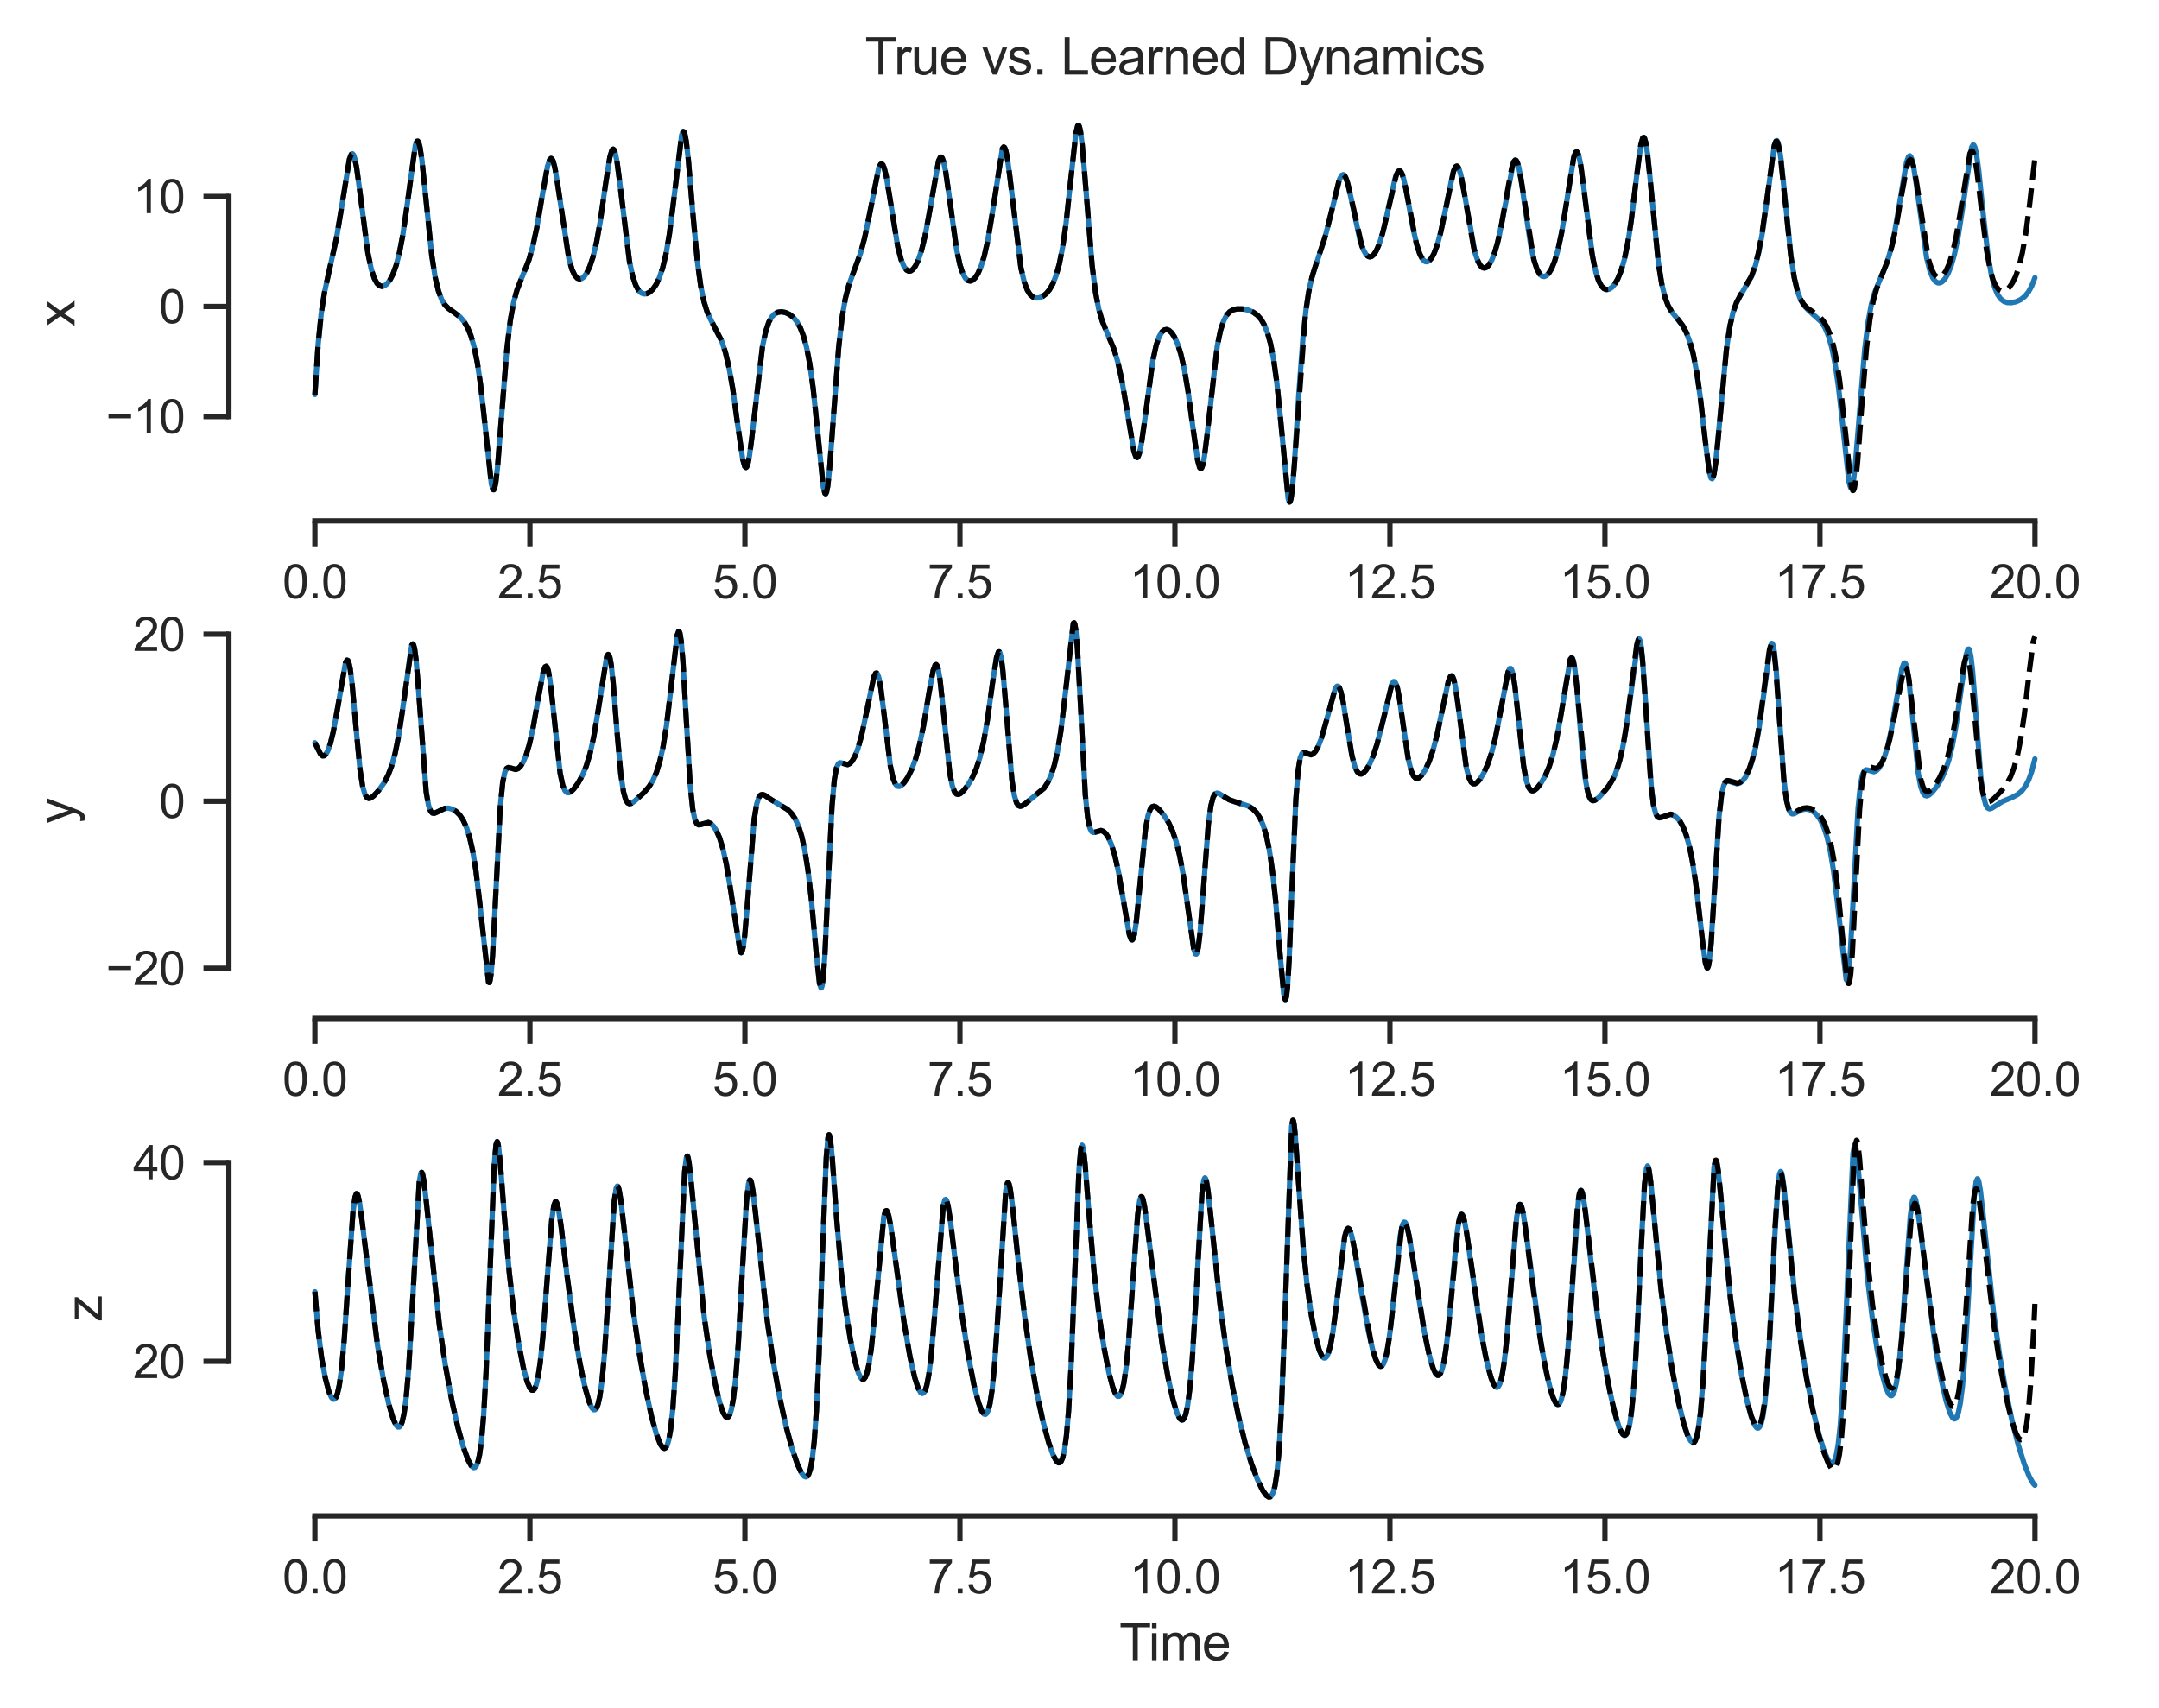 <?xml version="1.0" encoding="utf-8" standalone="no"?>
<!DOCTYPE svg PUBLIC "-//W3C//DTD SVG 1.1//EN"
  "http://www.w3.org/Graphics/SVG/1.1/DTD/svg11.dtd">
<svg xmlns:xlink="http://www.w3.org/1999/xlink" width="407.526pt" height="322.511pt" viewBox="0 0 407.526 322.511" xmlns="http://www.w3.org/2000/svg" version="1.1">
 <defs>
  <style type="text/css">*{stroke-linejoin: round; stroke-linecap: butt}</style>
 </defs>
 <g id="figure_1">
  <g id="patch_1">
   <path d="M 0 322.511 
L 407.526 322.511 
L 407.526 0 
L 0 0 
z
" style="fill: #ffffff"/>
  </g>
  <g id="axes_1">
   <g id="patch_2">
    <path d="M 43.206 98.34 
L 400.327 98.34 
L 400.327 20.072 
L 43.206 20.072 
z
" style="fill: #ffffff"/>
   </g>
   <g id="matplotlib.axis_1">
    <g id="xtick_1">
     <g id="line2d_1">
      <defs>
       <path id="m80a3043e71" d="M 0 0 
L 0 4.8 
" style="stroke: #262626"/>
      </defs>
      <g>
       <use xlink:href="#m80a3043e71" x="59.439" y="98.34" style="fill: #262626; stroke: #262626"/>
      </g>
     </g>
     <g id="text_1">
      <!-- 0.0 -->
      <g style="fill: #262626" transform="translate(53.323 112.939) scale(0.088 -0.088)">
       <defs>
        <path id="ArialMT-30" d="M 266 2259 
Q 266 3072 433 3567 
Q 600 4063 929 4331 
Q 1259 4600 1759 4600 
Q 2128 4600 2406 4451 
Q 2684 4303 2865 4023 
Q 3047 3744 3150 3342 
Q 3253 2941 3253 2259 
Q 3253 1453 3087 958 
Q 2922 463 2592 192 
Q 2263 -78 1759 -78 
Q 1097 -78 719 397 
Q 266 969 266 2259 
z
M 844 2259 
Q 844 1131 1108 757 
Q 1372 384 1759 384 
Q 2147 384 2411 759 
Q 2675 1134 2675 2259 
Q 2675 3391 2411 3762 
Q 2147 4134 1753 4134 
Q 1366 4134 1134 3806 
Q 844 3388 844 2259 
z
" transform="scale(0.016)"/>
        <path id="ArialMT-2e" d="M 581 0 
L 581 641 
L 1222 641 
L 1222 0 
L 581 0 
z
" transform="scale(0.016)"/>
       </defs>
       <use xlink:href="#ArialMT-30"/>
       <use xlink:href="#ArialMT-2e" x="55.615"/>
       <use xlink:href="#ArialMT-30" x="83.398"/>
      </g>
     </g>
    </g>
    <g id="xtick_2">
     <g id="line2d_2">
      <g>
       <use xlink:href="#m80a3043e71" x="100.023" y="98.34" style="fill: #262626; stroke: #262626"/>
      </g>
     </g>
     <g id="text_2">
      <!-- 2.5 -->
      <g style="fill: #262626" transform="translate(93.907 112.939) scale(0.088 -0.088)">
       <defs>
        <path id="ArialMT-32" d="M 3222 541 
L 3222 0 
L 194 0 
Q 188 203 259 391 
Q 375 700 629 1000 
Q 884 1300 1366 1694 
Q 2113 2306 2375 2664 
Q 2638 3022 2638 3341 
Q 2638 3675 2398 3904 
Q 2159 4134 1775 4134 
Q 1369 4134 1125 3890 
Q 881 3647 878 3216 
L 300 3275 
Q 359 3922 746 4261 
Q 1134 4600 1788 4600 
Q 2447 4600 2831 4234 
Q 3216 3869 3216 3328 
Q 3216 3053 3103 2787 
Q 2991 2522 2730 2228 
Q 2469 1934 1863 1422 
Q 1356 997 1212 845 
Q 1069 694 975 541 
L 3222 541 
z
" transform="scale(0.016)"/>
        <path id="ArialMT-35" d="M 266 1200 
L 856 1250 
Q 922 819 1161 601 
Q 1400 384 1738 384 
Q 2144 384 2425 690 
Q 2706 997 2706 1503 
Q 2706 1984 2436 2262 
Q 2166 2541 1728 2541 
Q 1456 2541 1237 2417 
Q 1019 2294 894 2097 
L 366 2166 
L 809 4519 
L 3088 4519 
L 3088 3981 
L 1259 3981 
L 1013 2750 
Q 1425 3038 1878 3038 
Q 2478 3038 2890 2622 
Q 3303 2206 3303 1553 
Q 3303 931 2941 478 
Q 2500 -78 1738 -78 
Q 1113 -78 717 272 
Q 322 622 266 1200 
z
" transform="scale(0.016)"/>
       </defs>
       <use xlink:href="#ArialMT-32"/>
       <use xlink:href="#ArialMT-2e" x="55.615"/>
       <use xlink:href="#ArialMT-35" x="83.398"/>
      </g>
     </g>
    </g>
    <g id="xtick_3">
     <g id="line2d_3">
      <g>
       <use xlink:href="#m80a3043e71" x="140.607" y="98.34" style="fill: #262626; stroke: #262626"/>
      </g>
     </g>
     <g id="text_3">
      <!-- 5.0 -->
      <g style="fill: #262626" transform="translate(134.491 112.939) scale(0.088 -0.088)">
       <use xlink:href="#ArialMT-35"/>
       <use xlink:href="#ArialMT-2e" x="55.615"/>
       <use xlink:href="#ArialMT-30" x="83.398"/>
      </g>
     </g>
    </g>
    <g id="xtick_4">
     <g id="line2d_4">
      <g>
       <use xlink:href="#m80a3043e71" x="181.19" y="98.34" style="fill: #262626; stroke: #262626"/>
      </g>
     </g>
     <g id="text_4">
      <!-- 7.5 -->
      <g style="fill: #262626" transform="translate(175.074 112.939) scale(0.088 -0.088)">
       <defs>
        <path id="ArialMT-37" d="M 303 3981 
L 303 4522 
L 3269 4522 
L 3269 4084 
Q 2831 3619 2401 2847 
Q 1972 2075 1738 1259 
Q 1569 684 1522 0 
L 944 0 
Q 953 541 1156 1306 
Q 1359 2072 1739 2783 
Q 2119 3494 2547 3981 
L 303 3981 
z
" transform="scale(0.016)"/>
       </defs>
       <use xlink:href="#ArialMT-37"/>
       <use xlink:href="#ArialMT-2e" x="55.615"/>
       <use xlink:href="#ArialMT-35" x="83.398"/>
      </g>
     </g>
    </g>
    <g id="xtick_5">
     <g id="line2d_5">
      <g>
       <use xlink:href="#m80a3043e71" x="221.774" y="98.34" style="fill: #262626; stroke: #262626"/>
      </g>
     </g>
     <g id="text_5">
      <!-- 10.0 -->
      <g style="fill: #262626" transform="translate(213.211 112.939) scale(0.088 -0.088)">
       <defs>
        <path id="ArialMT-31" d="M 2384 0 
L 1822 0 
L 1822 3584 
Q 1619 3391 1289 3197 
Q 959 3003 697 2906 
L 697 3450 
Q 1169 3672 1522 3987 
Q 1875 4303 2022 4600 
L 2384 4600 
L 2384 0 
z
" transform="scale(0.016)"/>
       </defs>
       <use xlink:href="#ArialMT-31"/>
       <use xlink:href="#ArialMT-30" x="55.615"/>
       <use xlink:href="#ArialMT-2e" x="111.23"/>
       <use xlink:href="#ArialMT-30" x="139.014"/>
      </g>
     </g>
    </g>
    <g id="xtick_6">
     <g id="line2d_6">
      <g>
       <use xlink:href="#m80a3043e71" x="262.358" y="98.34" style="fill: #262626; stroke: #262626"/>
      </g>
     </g>
     <g id="text_6">
      <!-- 12.5 -->
      <g style="fill: #262626" transform="translate(253.795 112.939) scale(0.088 -0.088)">
       <use xlink:href="#ArialMT-31"/>
       <use xlink:href="#ArialMT-32" x="55.615"/>
       <use xlink:href="#ArialMT-2e" x="111.23"/>
       <use xlink:href="#ArialMT-35" x="139.014"/>
      </g>
     </g>
    </g>
    <g id="xtick_7">
     <g id="line2d_7">
      <g>
       <use xlink:href="#m80a3043e71" x="302.941" y="98.34" style="fill: #262626; stroke: #262626"/>
      </g>
     </g>
     <g id="text_7">
      <!-- 15.0 -->
      <g style="fill: #262626" transform="translate(294.379 112.939) scale(0.088 -0.088)">
       <use xlink:href="#ArialMT-31"/>
       <use xlink:href="#ArialMT-35" x="55.615"/>
       <use xlink:href="#ArialMT-2e" x="111.23"/>
       <use xlink:href="#ArialMT-30" x="139.014"/>
      </g>
     </g>
    </g>
    <g id="xtick_8">
     <g id="line2d_8">
      <g>
       <use xlink:href="#m80a3043e71" x="343.525" y="98.34" style="fill: #262626; stroke: #262626"/>
      </g>
     </g>
     <g id="text_8">
      <!-- 17.5 -->
      <g style="fill: #262626" transform="translate(334.962 112.939) scale(0.088 -0.088)">
       <use xlink:href="#ArialMT-31"/>
       <use xlink:href="#ArialMT-37" x="55.615"/>
       <use xlink:href="#ArialMT-2e" x="111.23"/>
       <use xlink:href="#ArialMT-35" x="139.014"/>
      </g>
     </g>
    </g>
    <g id="xtick_9">
     <g id="line2d_9">
      <g>
       <use xlink:href="#m80a3043e71" x="384.109" y="98.34" style="fill: #262626; stroke: #262626"/>
      </g>
     </g>
     <g id="text_9">
      <!-- 20.0 -->
      <g style="fill: #262626" transform="translate(375.546 112.939) scale(0.088 -0.088)">
       <use xlink:href="#ArialMT-32"/>
       <use xlink:href="#ArialMT-30" x="55.615"/>
       <use xlink:href="#ArialMT-2e" x="111.23"/>
       <use xlink:href="#ArialMT-30" x="139.014"/>
      </g>
     </g>
    </g>
    <g id="text_10">
     <!-- Time -->
     <g style="fill: #262626" transform="translate(211.281 125.559) scale(0.096 -0.096)">
      <defs>
       <path id="ArialMT-54" d="M 1659 0 
L 1659 4041 
L 150 4041 
L 150 4581 
L 3781 4581 
L 3781 4041 
L 2266 4041 
L 2266 0 
L 1659 0 
z
" transform="scale(0.016)"/>
       <path id="ArialMT-69" d="M 425 3934 
L 425 4581 
L 988 4581 
L 988 3934 
L 425 3934 
z
M 425 0 
L 425 3319 
L 988 3319 
L 988 0 
L 425 0 
z
" transform="scale(0.016)"/>
       <path id="ArialMT-6d" d="M 422 0 
L 422 3319 
L 925 3319 
L 925 2853 
Q 1081 3097 1340 3245 
Q 1600 3394 1931 3394 
Q 2300 3394 2536 3241 
Q 2772 3088 2869 2813 
Q 3263 3394 3894 3394 
Q 4388 3394 4653 3120 
Q 4919 2847 4919 2278 
L 4919 0 
L 4359 0 
L 4359 2091 
Q 4359 2428 4304 2576 
Q 4250 2725 4106 2815 
Q 3963 2906 3769 2906 
Q 3419 2906 3187 2673 
Q 2956 2441 2956 1928 
L 2956 0 
L 2394 0 
L 2394 2156 
Q 2394 2531 2256 2718 
Q 2119 2906 1806 2906 
Q 1569 2906 1367 2781 
Q 1166 2656 1075 2415 
Q 984 2175 984 1722 
L 984 0 
L 422 0 
z
" transform="scale(0.016)"/>
       <path id="ArialMT-65" d="M 2694 1069 
L 3275 997 
Q 3138 488 2766 206 
Q 2394 -75 1816 -75 
Q 1088 -75 661 373 
Q 234 822 234 1631 
Q 234 2469 665 2931 
Q 1097 3394 1784 3394 
Q 2450 3394 2872 2941 
Q 3294 2488 3294 1666 
Q 3294 1616 3291 1516 
L 816 1516 
Q 847 969 1125 678 
Q 1403 388 1819 388 
Q 2128 388 2347 550 
Q 2566 713 2694 1069 
z
M 847 1978 
L 2700 1978 
Q 2663 2397 2488 2606 
Q 2219 2931 1791 2931 
Q 1403 2931 1139 2672 
Q 875 2413 847 1978 
z
" transform="scale(0.016)"/>
      </defs>
      <use xlink:href="#ArialMT-54"/>
      <use xlink:href="#ArialMT-69" x="57.334"/>
      <use xlink:href="#ArialMT-6d" x="79.551"/>
      <use xlink:href="#ArialMT-65" x="162.852"/>
     </g>
    </g>
   </g>
   <g id="matplotlib.axis_2">
    <g id="ytick_1">
     <g id="line2d_10">
      <defs>
       <path id="m8ac7776b13" d="M 0 0 
L -4.8 0 
" style="stroke: #262626"/>
      </defs>
      <g>
       <use xlink:href="#m8ac7776b13" x="43.206" y="78.637" style="fill: #262626; stroke: #262626"/>
      </g>
     </g>
     <g id="text_11">
      <!-- −10 -->
      <g style="fill: #262626" transform="translate(19.98 81.786) scale(0.088 -0.088)">
       <defs>
        <path id="ArialMT-2212" d="M 3381 1997 
L 356 1997 
L 356 2522 
L 3381 2522 
L 3381 1997 
z
" transform="scale(0.016)"/>
       </defs>
       <use xlink:href="#ArialMT-2212"/>
       <use xlink:href="#ArialMT-31" x="58.398"/>
       <use xlink:href="#ArialMT-30" x="114.014"/>
      </g>
     </g>
    </g>
    <g id="ytick_2">
     <g id="line2d_11">
      <g>
       <use xlink:href="#m8ac7776b13" x="43.206" y="57.861" style="fill: #262626; stroke: #262626"/>
      </g>
     </g>
     <g id="text_12">
      <!-- 0 -->
      <g style="fill: #262626" transform="translate(30.013 61.011) scale(0.088 -0.088)">
       <use xlink:href="#ArialMT-30"/>
      </g>
     </g>
    </g>
    <g id="ytick_3">
     <g id="line2d_12">
      <g>
       <use xlink:href="#m8ac7776b13" x="43.206" y="37.086" style="fill: #262626; stroke: #262626"/>
      </g>
     </g>
     <g id="text_13">
      <!-- 10 -->
      <g style="fill: #262626" transform="translate(25.119 40.235) scale(0.088 -0.088)">
       <use xlink:href="#ArialMT-31"/>
       <use xlink:href="#ArialMT-30" x="55.615"/>
      </g>
     </g>
    </g>
    <g id="text_14">
     <!-- x -->
     <g style="fill: #262626" transform="translate(14.072 61.606) rotate(-90) scale(0.096 -0.096)">
      <defs>
       <path id="ArialMT-78" d="M 47 0 
L 1259 1725 
L 138 3319 
L 841 3319 
L 1350 2541 
Q 1494 2319 1581 2169 
Q 1719 2375 1834 2534 
L 2394 3319 
L 3066 3319 
L 1919 1756 
L 3153 0 
L 2463 0 
L 1781 1031 
L 1600 1309 
L 728 0 
L 47 0 
z
" transform="scale(0.016)"/>
      </defs>
      <use xlink:href="#ArialMT-78"/>
     </g>
    </g>
   </g>
   <g id="line2d_13">
    <path d="M 59.439 74.482 
L 60.04 65.111 
L 60.624 59.272 
L 61.241 55.245 
L 62.037 51.572 
L 63.498 45.024 
L 64.374 39.791 
L 65.949 30.084 
L 66.306 29.137 
L 66.533 29.018 
L 66.712 29.212 
L 66.955 29.883 
L 67.312 31.645 
L 67.864 35.682 
L 69.439 47.741 
L 70.088 50.829 
L 70.657 52.554 
L 71.176 53.494 
L 71.647 53.934 
L 72.085 54.064 
L 72.523 53.967 
L 73.01 53.622 
L 73.546 52.956 
L 74.131 51.856 
L 74.747 50.185 
L 75.381 47.78 
L 76.046 44.306 
L 76.793 39.124 
L 78.4 27.428 
L 78.708 26.668 
L 78.871 26.65 
L 79.033 26.912 
L 79.277 27.826 
L 79.634 30.184 
L 80.234 35.96 
L 81.501 48.222 
L 82.166 52.461 
L 82.767 54.964 
L 83.351 56.516 
L 83.952 57.515 
L 84.634 58.224 
L 85.738 58.997 
L 86.874 59.879 
L 87.621 60.754 
L 88.27 61.866 
L 88.887 63.382 
L 89.488 65.474 
L 90.088 68.408 
L 90.721 72.687 
L 91.452 79.303 
L 92.75 91.371 
L 93.059 92.424 
L 93.205 92.457 
L 93.351 92.166 
L 93.578 91.076 
L 93.919 88.125 
L 94.504 80.694 
L 95.672 65.929 
L 96.322 60.517 
L 96.939 57.115 
L 97.588 54.746 
L 98.4 52.659 
L 99.828 49.078 
L 100.575 46.465 
L 101.338 42.915 
L 102.296 37.265 
L 103.335 31.426 
L 103.757 30.146 
L 104.017 29.901 
L 104.195 30.003 
L 104.422 30.458 
L 104.747 31.705 
L 105.234 34.633 
L 107.377 48.837 
L 107.978 50.904 
L 108.513 52.013 
L 108.984 52.52 
L 109.406 52.666 
L 109.812 52.568 
L 110.25 52.223 
L 110.753 51.527 
L 111.322 50.335 
L 111.938 48.482 
L 112.588 45.785 
L 113.302 41.807 
L 114.325 34.622 
L 115.12 29.631 
L 115.51 28.348 
L 115.737 28.15 
L 115.899 28.285 
L 116.127 28.867 
L 116.451 30.444 
L 116.938 34.088 
L 118.822 49.376 
L 119.438 52.217 
L 120.007 53.885 
L 120.542 54.828 
L 121.046 55.305 
L 121.549 55.489 
L 122.068 55.442 
L 122.636 55.155 
L 123.237 54.593 
L 123.854 53.7 
L 124.471 52.397 
L 125.088 50.543 
L 125.705 47.944 
L 126.338 44.271 
L 127.052 38.722 
L 128.675 25.447 
L 128.951 24.83 
L 129.097 24.885 
L 129.276 25.328 
L 129.536 26.693 
L 129.925 30.104 
L 130.721 39.596 
L 131.614 49.203 
L 132.263 53.978 
L 132.88 56.971 
L 133.497 58.929 
L 134.211 60.467 
L 136.256 64.46 
L 136.938 66.568 
L 137.604 69.385 
L 138.318 73.453 
L 139.243 80.209 
L 140.185 86.678 
L 140.574 88.051 
L 140.802 88.255 
L 140.948 88.128 
L 141.159 87.579 
L 141.467 86.045 
L 141.938 82.374 
L 143.919 65.428 
L 144.535 62.549 
L 145.12 60.815 
L 145.672 59.818 
L 146.224 59.246 
L 146.808 58.948 
L 147.474 58.861 
L 148.237 58.992 
L 149.032 59.356 
L 149.763 59.934 
L 150.428 60.743 
L 151.061 61.879 
L 151.662 63.436 
L 152.263 65.656 
L 152.863 68.793 
L 153.496 73.391 
L 154.243 80.652 
L 155.396 91.91 
L 155.704 93.127 
L 155.85 93.212 
L 155.866 93.2 
L 156.013 92.9 
L 156.24 91.749 
L 156.581 88.613 
L 157.165 80.736 
L 158.301 65.622 
L 158.951 59.918 
L 159.568 56.333 
L 160.217 53.825 
L 161.061 51.503 
L 162.409 47.843 
L 163.188 44.965 
L 164.032 40.916 
L 165.866 31.7 
L 166.223 31.005 
L 166.451 30.938 
L 166.646 31.129 
L 166.905 31.737 
L 167.279 33.256 
L 167.863 36.726 
L 169.454 46.559 
L 170.103 49.053 
L 170.655 50.366 
L 171.126 50.979 
L 171.532 51.183 
L 171.905 51.136 
L 172.311 50.849 
L 172.782 50.221 
L 173.318 49.116 
L 173.918 47.343 
L 174.584 44.649 
L 175.363 40.483 
L 177.165 30.343 
L 177.49 29.696 
L 177.684 29.655 
L 177.863 29.86 
L 178.123 30.569 
L 178.496 32.362 
L 179.08 36.446 
L 180.558 47.073 
L 181.207 50.054 
L 181.775 51.719 
L 182.278 52.586 
L 182.733 52.971 
L 183.155 53.049 
L 183.577 52.891 
L 184.048 52.458 
L 184.584 51.637 
L 185.168 50.305 
L 185.785 48.316 
L 186.434 45.439 
L 187.165 41.107 
L 189.21 28.039 
L 189.454 27.743 
L 189.616 27.846 
L 189.827 28.348 
L 190.135 29.795 
L 190.59 33.173 
L 192.7 50.543 
L 193.317 53.188 
L 193.885 54.719 
L 194.437 55.604 
L 194.973 56.067 
L 195.525 56.258 
L 196.126 56.227 
L 196.775 55.969 
L 197.457 55.449 
L 198.106 54.67 
L 198.739 53.548 
L 199.356 51.973 
L 199.957 49.799 
L 200.574 46.67 
L 201.223 42.125 
L 202.002 34.915 
L 203.074 25.127 
L 203.414 23.753 
L 203.593 23.645 
L 203.739 23.9 
L 203.95 24.817 
L 204.275 27.389 
L 204.811 33.777 
L 206.142 50.109 
L 206.791 55.211 
L 207.408 58.409 
L 208.057 60.633 
L 208.885 62.633 
L 210.249 65.867 
L 210.979 68.283 
L 211.71 71.525 
L 212.538 76.308 
L 214.047 85.271 
L 214.421 86.251 
L 214.648 86.376 
L 214.827 86.201 
L 215.07 85.573 
L 215.427 83.904 
L 215.979 80.046 
L 217.603 68.074 
L 218.252 65.134 
L 218.82 63.507 
L 219.34 62.645 
L 219.794 62.28 
L 220.216 62.207 
L 220.655 62.366 
L 221.142 62.799 
L 221.677 63.591 
L 222.262 64.871 
L 222.878 66.787 
L 223.528 69.581 
L 224.226 73.64 
L 225.151 80.532 
L 226.06 86.875 
L 226.45 88.277 
L 226.677 88.484 
L 226.823 88.35 
L 227.034 87.783 
L 227.343 86.202 
L 227.813 82.432 
L 229.762 65.37 
L 230.378 62.393 
L 230.963 60.588 
L 231.531 59.509 
L 232.115 58.862 
L 232.748 58.491 
L 233.511 58.311 
L 234.502 58.317 
L 235.622 58.542 
L 236.58 58.951 
L 237.359 59.52 
L 238.041 60.3 
L 238.657 61.355 
L 239.242 62.808 
L 239.826 64.9 
L 240.411 67.89 
L 241.011 72.218 
L 241.677 78.766 
L 243.154 94.142 
L 243.398 94.773 
L 243.511 94.704 
L 243.674 94.185 
L 243.917 92.501 
L 244.291 88.132 
L 245.151 74.494 
L 245.946 63.722 
L 246.579 57.938 
L 247.196 54.22 
L 247.862 51.539 
L 248.803 48.766 
L 250.037 45.041 
L 250.979 41.382 
L 252.862 33.791 
L 253.268 33.075 
L 253.544 32.961 
L 253.771 33.114 
L 254.063 33.633 
L 254.469 34.9 
L 255.086 37.691 
L 256.709 45.315 
L 257.342 47.156 
L 257.862 48.065 
L 258.3 48.436 
L 258.673 48.489 
L 259.047 48.314 
L 259.469 47.855 
L 259.972 46.955 
L 260.573 45.386 
L 261.287 42.832 
L 262.261 38.397 
L 263.365 33.587 
L 263.819 32.475 
L 264.112 32.223 
L 264.323 32.296 
L 264.566 32.652 
L 264.907 33.612 
L 265.394 35.75 
L 266.677 42.882 
L 267.456 46.337 
L 268.073 48.142 
L 268.592 49.033 
L 269.03 49.381 
L 269.404 49.413 
L 269.777 49.219 
L 270.215 48.715 
L 270.735 47.742 
L 271.336 46.099 
L 272.017 43.547 
L 272.878 39.387 
L 274.274 32.583 
L 274.696 31.537 
L 274.956 31.339 
L 275.15 31.437 
L 275.394 31.861 
L 275.735 32.988 
L 276.238 35.555 
L 278.397 47.657 
L 278.982 49.357 
L 279.485 50.214 
L 279.923 50.56 
L 280.297 50.595 
L 280.686 50.398 
L 281.124 49.905 
L 281.644 48.954 
L 282.228 47.39 
L 282.894 44.918 
L 283.657 41.152 
L 285.654 30.697 
L 285.962 30.229 
L 286.157 30.25 
L 286.368 30.561 
L 286.66 31.473 
L 287.082 33.642 
L 287.845 39.018 
L 288.917 46.194 
L 289.582 49.236 
L 290.15 50.905 
L 290.654 51.771 
L 291.092 52.136 
L 291.498 52.198 
L 291.904 52.024 
L 292.358 51.568 
L 292.878 50.71 
L 293.462 49.282 
L 294.095 47.104 
L 294.777 43.904 
L 295.589 38.913 
L 297.05 29.724 
L 297.407 28.75 
L 297.618 28.63 
L 297.78 28.788 
L 298.007 29.379 
L 298.348 31.018 
L 298.868 34.825 
L 300.621 48.577 
L 301.254 51.508 
L 301.822 53.179 
L 302.342 54.088 
L 302.829 54.532 
L 303.299 54.67 
L 303.77 54.574 
L 304.29 54.227 
L 304.858 53.561 
L 305.459 52.492 
L 306.075 50.908 
L 306.692 48.681 
L 307.342 45.442 
L 308.04 40.74 
L 309.144 31.42 
L 309.777 27.076 
L 310.118 25.994 
L 310.296 25.917 
L 310.442 26.126 
L 310.669 26.94 
L 311.01 29.183 
L 311.546 34.468 
L 312.991 49.246 
L 313.64 53.439 
L 314.241 55.984 
L 314.841 57.626 
L 315.507 58.806 
L 316.465 59.998 
L 317.585 61.456 
L 318.299 62.785 
L 318.949 64.491 
L 319.582 66.82 
L 320.215 70.037 
L 320.897 74.716 
L 321.871 83.225 
L 322.617 88.948 
L 322.974 90.257 
L 323.169 90.376 
L 323.315 90.162 
L 323.543 89.311 
L 323.867 87.085 
L 324.403 81.567 
L 325.832 66.235 
L 326.481 61.824 
L 327.098 59.079 
L 327.715 57.301 
L 328.413 55.956 
L 330.685 52.046 
L 331.351 50.126 
L 332 47.536 
L 332.666 43.92 
L 333.429 38.452 
L 334.906 27.52 
L 335.231 26.605 
L 335.409 26.549 
L 335.572 26.795 
L 335.815 27.692 
L 336.172 30.042 
L 336.757 35.672 
L 338.055 48.351 
L 338.721 52.597 
L 339.322 55.103 
L 339.906 56.66 
L 340.523 57.691 
L 341.237 58.444 
L 343.883 60.856 
L 344.549 62.01 
L 345.166 63.542 
L 345.766 65.648 
L 346.383 68.679 
L 347.016 72.974 
L 347.763 79.707 
L 348.981 90.845 
L 349.305 92.046 
L 349.468 92.116 
L 349.614 91.851 
L 349.841 90.819 
L 350.182 87.991 
L 350.75 81.018 
L 351.968 66.001 
L 352.617 60.75 
L 353.234 57.449 
L 353.867 55.206 
L 354.662 53.228 
L 356.156 49.659 
L 356.886 47.189 
L 357.617 43.883 
L 358.461 38.942 
L 359.857 30.658 
L 360.247 29.565 
L 360.474 29.402 
L 360.653 29.543 
L 360.88 30.071 
L 361.204 31.458 
L 361.708 34.756 
L 363.656 48.644 
L 364.273 51.092 
L 364.825 52.45 
L 365.312 53.124 
L 365.75 53.393 
L 366.172 53.4 
L 366.61 53.177 
L 367.113 52.649 
L 367.665 51.724 
L 368.266 50.253 
L 368.899 48.065 
L 369.565 44.896 
L 370.295 40.26 
L 372.146 27.818 
L 372.422 27.349 
L 372.584 27.409 
L 372.779 27.822 
L 373.055 29.025 
L 373.477 32.048 
L 374.337 40.351 
L 375.23 48.05 
L 375.896 51.969 
L 376.496 54.262 
L 377.065 55.618 
L 377.633 56.427 
L 378.217 56.884 
L 378.867 57.112 
L 379.646 57.145 
L 380.555 56.957 
L 381.431 56.551 
L 382.194 55.95 
L 382.86 55.141 
L 383.477 54.036 
L 384.078 52.478 
L 384.094 52.428 
L 384.094 52.428 
" clip-path="url(#p895a86dea8)" style="fill: none; stroke: #1f77b4; stroke-linecap: round"/>
   </g>
   <g id="line2d_14">
    <path d="M 59.439 74.482 
L 60.04 65.111 
L 60.624 59.272 
L 61.241 55.245 
L 62.037 51.572 
L 63.498 45.024 
L 64.374 39.791 
L 65.949 30.084 
L 66.306 29.137 
L 66.533 29.018 
L 66.712 29.212 
L 66.955 29.883 
L 67.312 31.645 
L 67.864 35.682 
L 69.439 47.741 
L 70.088 50.829 
L 70.657 52.554 
L 71.176 53.494 
L 71.647 53.934 
L 72.085 54.064 
L 72.523 53.967 
L 73.01 53.622 
L 73.546 52.956 
L 74.131 51.856 
L 74.747 50.185 
L 75.381 47.78 
L 76.046 44.306 
L 76.793 39.124 
L 78.4 27.428 
L 78.708 26.668 
L 78.871 26.65 
L 79.033 26.912 
L 79.277 27.826 
L 79.634 30.184 
L 80.234 35.96 
L 81.501 48.222 
L 82.166 52.461 
L 82.767 54.964 
L 83.351 56.516 
L 83.952 57.515 
L 84.634 58.224 
L 85.738 58.997 
L 86.874 59.879 
L 87.621 60.754 
L 88.27 61.866 
L 88.887 63.382 
L 89.488 65.474 
L 90.088 68.408 
L 90.721 72.687 
L 91.452 79.303 
L 92.75 91.371 
L 93.059 92.424 
L 93.205 92.457 
L 93.351 92.166 
L 93.578 91.076 
L 93.919 88.125 
L 94.504 80.694 
L 95.672 65.929 
L 96.322 60.517 
L 96.939 57.115 
L 97.588 54.746 
L 98.4 52.659 
L 99.828 49.078 
L 100.575 46.465 
L 101.338 42.915 
L 102.296 37.265 
L 103.335 31.426 
L 103.757 30.146 
L 104.017 29.901 
L 104.195 30.003 
L 104.422 30.458 
L 104.747 31.705 
L 105.234 34.633 
L 107.377 48.837 
L 107.978 50.904 
L 108.513 52.013 
L 108.984 52.52 
L 109.406 52.666 
L 109.812 52.568 
L 110.25 52.223 
L 110.753 51.527 
L 111.322 50.335 
L 111.938 48.482 
L 112.588 45.785 
L 113.302 41.807 
L 114.325 34.622 
L 115.12 29.631 
L 115.51 28.348 
L 115.737 28.15 
L 115.899 28.285 
L 116.127 28.867 
L 116.451 30.444 
L 116.938 34.088 
L 118.822 49.376 
L 119.438 52.217 
L 120.007 53.885 
L 120.542 54.828 
L 121.046 55.305 
L 121.549 55.489 
L 122.068 55.442 
L 122.636 55.155 
L 123.237 54.593 
L 123.854 53.7 
L 124.471 52.397 
L 125.088 50.543 
L 125.705 47.944 
L 126.338 44.271 
L 127.052 38.722 
L 128.675 25.447 
L 128.951 24.83 
L 129.097 24.885 
L 129.276 25.328 
L 129.536 26.693 
L 129.925 30.104 
L 130.721 39.596 
L 131.614 49.203 
L 132.263 53.978 
L 132.88 56.971 
L 133.497 58.929 
L 134.211 60.467 
L 136.256 64.46 
L 136.938 66.568 
L 137.604 69.385 
L 138.318 73.453 
L 139.243 80.209 
L 140.185 86.678 
L 140.574 88.051 
L 140.802 88.255 
L 140.948 88.128 
L 141.159 87.579 
L 141.467 86.045 
L 141.938 82.374 
L 143.919 65.428 
L 144.535 62.549 
L 145.12 60.815 
L 145.672 59.818 
L 146.224 59.246 
L 146.808 58.948 
L 147.474 58.861 
L 148.237 58.992 
L 149.032 59.356 
L 149.763 59.934 
L 150.428 60.743 
L 151.061 61.879 
L 151.662 63.435 
L 152.263 65.656 
L 152.863 68.793 
L 153.496 73.391 
L 154.243 80.651 
L 155.396 91.91 
L 155.704 93.127 
L 155.85 93.212 
L 155.866 93.2 
L 156.013 92.9 
L 156.24 91.749 
L 156.581 88.614 
L 157.165 80.736 
L 158.301 65.622 
L 158.951 59.918 
L 159.568 56.333 
L 160.217 53.825 
L 161.061 51.503 
L 162.409 47.843 
L 163.188 44.965 
L 164.032 40.916 
L 165.866 31.7 
L 166.223 31.005 
L 166.451 30.938 
L 166.646 31.129 
L 166.905 31.737 
L 167.279 33.256 
L 167.863 36.725 
L 169.454 46.559 
L 170.103 49.053 
L 170.655 50.366 
L 171.126 50.979 
L 171.532 51.183 
L 171.905 51.136 
L 172.311 50.849 
L 172.782 50.221 
L 173.318 49.116 
L 173.918 47.343 
L 174.584 44.649 
L 175.363 40.483 
L 177.165 30.343 
L 177.49 29.696 
L 177.684 29.655 
L 177.863 29.86 
L 178.123 30.569 
L 178.496 32.362 
L 179.08 36.446 
L 180.558 47.073 
L 181.207 50.054 
L 181.775 51.719 
L 182.278 52.586 
L 182.733 52.971 
L 183.155 53.049 
L 183.577 52.891 
L 184.048 52.458 
L 184.584 51.637 
L 185.168 50.305 
L 185.785 48.316 
L 186.434 45.439 
L 187.165 41.107 
L 189.21 28.039 
L 189.454 27.743 
L 189.616 27.846 
L 189.827 28.348 
L 190.135 29.795 
L 190.59 33.173 
L 192.7 50.543 
L 193.317 53.188 
L 193.885 54.719 
L 194.437 55.604 
L 194.973 56.067 
L 195.525 56.258 
L 196.126 56.227 
L 196.775 55.969 
L 197.457 55.449 
L 198.106 54.669 
L 198.739 53.547 
L 199.356 51.972 
L 199.957 49.798 
L 200.574 46.67 
L 201.223 42.124 
L 202.002 34.914 
L 203.074 25.127 
L 203.414 23.753 
L 203.593 23.645 
L 203.739 23.9 
L 203.95 24.818 
L 204.275 27.39 
L 204.811 33.779 
L 206.142 50.111 
L 206.791 55.212 
L 207.408 58.409 
L 208.057 60.633 
L 208.885 62.633 
L 210.249 65.867 
L 210.979 68.283 
L 211.71 71.525 
L 212.538 76.309 
L 214.047 85.272 
L 214.421 86.252 
L 214.648 86.376 
L 214.827 86.201 
L 215.07 85.573 
L 215.427 83.904 
L 215.979 80.046 
L 217.603 68.074 
L 218.252 65.133 
L 218.82 63.507 
L 219.34 62.645 
L 219.794 62.28 
L 220.216 62.207 
L 220.655 62.365 
L 221.142 62.799 
L 221.677 63.591 
L 222.262 64.87 
L 222.878 66.786 
L 223.528 69.581 
L 224.226 73.64 
L 225.151 80.532 
L 226.06 86.875 
L 226.45 88.278 
L 226.677 88.484 
L 226.823 88.35 
L 227.034 87.783 
L 227.343 86.203 
L 227.813 82.433 
L 229.762 65.37 
L 230.378 62.392 
L 230.963 60.587 
L 231.531 59.509 
L 232.115 58.861 
L 232.748 58.491 
L 233.511 58.31 
L 234.502 58.315 
L 235.622 58.54 
L 236.58 58.947 
L 237.359 59.515 
L 238.041 60.292 
L 238.657 61.343 
L 239.242 62.792 
L 239.826 64.877 
L 240.411 67.858 
L 241.011 72.173 
L 241.677 78.708 
L 243.17 94.196 
L 243.414 94.781 
L 243.528 94.688 
L 243.69 94.135 
L 243.95 92.252 
L 244.339 87.516 
L 246.385 59.511 
L 247.002 55.256 
L 247.635 52.361 
L 248.414 49.86 
L 250.232 44.364 
L 251.206 40.41 
L 252.732 34.156 
L 253.187 33.178 
L 253.479 32.964 
L 253.706 33.048 
L 253.966 33.417 
L 254.323 34.368 
L 254.842 36.483 
L 257.066 46.438 
L 257.635 47.72 
L 258.105 48.305 
L 258.511 48.488 
L 258.884 48.413 
L 259.29 48.08 
L 259.761 47.38 
L 260.313 46.135 
L 260.962 44.091 
L 261.774 40.727 
L 263.56 33.027 
L 263.949 32.322 
L 264.209 32.234 
L 264.42 32.405 
L 264.696 32.954 
L 265.086 34.297 
L 265.686 37.303 
L 267.31 45.769 
L 267.943 47.817 
L 268.479 48.873 
L 268.933 49.325 
L 269.323 49.419 
L 269.696 49.274 
L 270.118 48.848 
L 270.621 47.988 
L 271.206 46.502 
L 271.871 44.158 
L 272.683 40.408 
L 274.388 32.234 
L 274.761 31.462 
L 275.004 31.35 
L 275.199 31.5 
L 275.459 32.032 
L 275.816 33.336 
L 276.368 36.329 
L 278.17 46.76 
L 278.787 48.867 
L 279.323 49.983 
L 279.777 50.473 
L 280.167 50.599 
L 280.54 50.489 
L 280.962 50.111 
L 281.449 49.349 
L 282.017 48.009 
L 282.65 45.903 
L 283.365 42.699 
L 284.322 37.24 
L 285.345 31.707 
L 285.767 30.464 
L 286.027 30.217 
L 286.206 30.305 
L 286.433 30.728 
L 286.757 31.904 
L 287.228 34.583 
L 289.501 48.924 
L 290.085 50.744 
L 290.605 51.698 
L 291.059 52.107 
L 291.465 52.188 
L 291.871 52.031 
L 292.326 51.592 
L 292.845 50.754 
L 293.429 49.352 
L 294.063 47.204 
L 294.744 44.043 
L 295.54 39.205 
L 297.066 29.653 
L 297.423 28.735 
L 297.634 28.652 
L 297.813 28.871 
L 298.056 29.594 
L 298.413 31.464 
L 298.981 35.838 
L 300.475 47.739 
L 301.124 51.012 
L 301.709 52.903 
L 302.244 53.944 
L 302.731 54.453 
L 303.202 54.639 
L 303.673 54.583 
L 304.176 54.289 
L 304.728 53.698 
L 305.312 52.735 
L 305.929 51.263 
L 306.546 49.182 
L 307.179 46.228 
L 307.861 41.912 
L 308.738 34.749 
L 309.679 27.494 
L 310.053 26.097 
L 310.264 25.94 
L 310.41 26.129 
L 310.621 26.834 
L 310.945 28.848 
L 311.449 33.631 
L 313.056 49.867 
L 313.705 53.836 
L 314.306 56.225 
L 314.906 57.765 
L 315.572 58.88 
L 316.627 60.146 
L 317.634 61.475 
L 318.332 62.783 
L 318.981 64.499 
L 319.614 66.843 
L 320.247 70.084 
L 320.929 74.798 
L 321.903 83.357 
L 322.634 88.983 
L 322.991 90.317 
L 323.186 90.447 
L 323.332 90.239 
L 323.543 89.474 
L 323.867 87.303 
L 324.387 82.001 
L 325.897 65.808 
L 326.546 61.504 
L 327.147 58.891 
L 327.763 57.138 
L 328.478 55.772 
L 330.572 52.154 
L 331.237 50.297 
L 331.887 47.797 
L 332.552 44.305 
L 333.299 39.119 
L 334.906 27.458 
L 335.215 26.704 
L 335.377 26.688 
L 335.539 26.951 
L 335.783 27.864 
L 336.14 30.216 
L 336.741 35.973 
L 338.007 48.199 
L 338.672 52.426 
L 339.273 54.923 
L 339.857 56.469 
L 340.458 57.46 
L 341.14 58.159 
L 342.195 58.874 
L 343.413 59.761 
L 344.159 60.591 
L 344.825 61.677 
L 345.442 63.13 
L 346.042 65.139 
L 346.643 67.965 
L 347.26 71.988 
L 347.958 78.118 
L 349.451 91.879 
L 349.727 92.609 
L 349.857 92.568 
L 350.02 92.151 
L 350.263 90.779 
L 350.636 87.169 
L 351.367 77.313 
L 352.292 65.843 
L 352.942 60.385 
L 353.558 56.953 
L 354.208 54.561 
L 355.036 52.407 
L 356.416 48.893 
L 357.162 46.267 
L 357.925 42.723 
L 358.932 36.838 
L 359.89 31.614 
L 360.312 30.352 
L 360.571 30.102 
L 360.75 30.193 
L 360.977 30.625 
L 361.302 31.824 
L 361.773 34.55 
L 364.013 48.933 
L 364.597 50.815 
L 365.117 51.815 
L 365.571 52.259 
L 365.977 52.37 
L 366.383 52.243 
L 366.821 51.861 
L 367.325 51.113 
L 367.893 49.848 
L 368.51 47.899 
L 369.175 45.007 
L 369.922 40.691 
L 371.837 28.935 
L 372.13 28.467 
L 372.292 28.51 
L 372.487 28.859 
L 372.763 29.894 
L 373.169 32.409 
L 373.915 38.77 
L 374.954 47.118 
L 375.62 50.762 
L 376.204 52.846 
L 376.756 54.051 
L 377.259 54.665 
L 377.746 54.925 
L 378.217 54.933 
L 378.72 54.717 
L 379.272 54.232 
L 379.873 53.387 
L 380.49 52.107 
L 381.107 50.281 
L 381.724 47.734 
L 382.373 44.058 
L 383.104 38.552 
L 384.094 29.899 
L 384.094 29.899 
" clip-path="url(#p895a86dea8)" style="fill: none; stroke-dasharray: 3.7,1.6; stroke-dashoffset: 0; stroke: #000000"/>
   </g>
   <g id="patch_3">
    <path d="M 43.206 78.637 
L 43.206 37.086 
" style="fill: none; stroke: #262626; stroke-linejoin: miter; stroke-linecap: square"/>
   </g>
   <g id="patch_4">
    <path d="M 59.439 98.34 
L 384.109 98.34 
" style="fill: none; stroke: #262626; stroke-linejoin: miter; stroke-linecap: square"/>
   </g>
   <g id="text_15">
    <!-- True vs. Learned Dynamics -->
    <g style="fill: #262626" transform="translate(163.261 14.072) scale(0.096 -0.096)">
     <defs>
      <path id="ArialMT-72" d="M 416 0 
L 416 3319 
L 922 3319 
L 922 2816 
Q 1116 3169 1280 3281 
Q 1444 3394 1641 3394 
Q 1925 3394 2219 3213 
L 2025 2691 
Q 1819 2813 1613 2813 
Q 1428 2813 1281 2702 
Q 1134 2591 1072 2394 
Q 978 2094 978 1738 
L 978 0 
L 416 0 
z
" transform="scale(0.016)"/>
      <path id="ArialMT-75" d="M 2597 0 
L 2597 488 
Q 2209 -75 1544 -75 
Q 1250 -75 995 37 
Q 741 150 617 320 
Q 494 491 444 738 
Q 409 903 409 1263 
L 409 3319 
L 972 3319 
L 972 1478 
Q 972 1038 1006 884 
Q 1059 663 1231 536 
Q 1403 409 1656 409 
Q 1909 409 2131 539 
Q 2353 669 2445 892 
Q 2538 1116 2538 1541 
L 2538 3319 
L 3100 3319 
L 3100 0 
L 2597 0 
z
" transform="scale(0.016)"/>
      <path id="ArialMT-20" transform="scale(0.016)"/>
      <path id="ArialMT-76" d="M 1344 0 
L 81 3319 
L 675 3319 
L 1388 1331 
Q 1503 1009 1600 663 
Q 1675 925 1809 1294 
L 2547 3319 
L 3125 3319 
L 1869 0 
L 1344 0 
z
" transform="scale(0.016)"/>
      <path id="ArialMT-73" d="M 197 991 
L 753 1078 
Q 800 744 1014 566 
Q 1228 388 1613 388 
Q 2000 388 2187 545 
Q 2375 703 2375 916 
Q 2375 1106 2209 1216 
Q 2094 1291 1634 1406 
Q 1016 1563 777 1677 
Q 538 1791 414 1992 
Q 291 2194 291 2438 
Q 291 2659 392 2848 
Q 494 3038 669 3163 
Q 800 3259 1026 3326 
Q 1253 3394 1513 3394 
Q 1903 3394 2198 3281 
Q 2494 3169 2634 2976 
Q 2775 2784 2828 2463 
L 2278 2388 
Q 2241 2644 2061 2787 
Q 1881 2931 1553 2931 
Q 1166 2931 1000 2803 
Q 834 2675 834 2503 
Q 834 2394 903 2306 
Q 972 2216 1119 2156 
Q 1203 2125 1616 2013 
Q 2213 1853 2448 1751 
Q 2684 1650 2818 1456 
Q 2953 1263 2953 975 
Q 2953 694 2789 445 
Q 2625 197 2315 61 
Q 2006 -75 1616 -75 
Q 969 -75 630 194 
Q 291 463 197 991 
z
" transform="scale(0.016)"/>
      <path id="ArialMT-4c" d="M 469 0 
L 469 4581 
L 1075 4581 
L 1075 541 
L 3331 541 
L 3331 0 
L 469 0 
z
" transform="scale(0.016)"/>
      <path id="ArialMT-61" d="M 2588 409 
Q 2275 144 1986 34 
Q 1697 -75 1366 -75 
Q 819 -75 525 192 
Q 231 459 231 875 
Q 231 1119 342 1320 
Q 453 1522 633 1644 
Q 813 1766 1038 1828 
Q 1203 1872 1538 1913 
Q 2219 1994 2541 2106 
Q 2544 2222 2544 2253 
Q 2544 2597 2384 2738 
Q 2169 2928 1744 2928 
Q 1347 2928 1158 2789 
Q 969 2650 878 2297 
L 328 2372 
Q 403 2725 575 2942 
Q 747 3159 1072 3276 
Q 1397 3394 1825 3394 
Q 2250 3394 2515 3294 
Q 2781 3194 2906 3042 
Q 3031 2891 3081 2659 
Q 3109 2516 3109 2141 
L 3109 1391 
Q 3109 606 3145 398 
Q 3181 191 3288 0 
L 2700 0 
Q 2613 175 2588 409 
z
M 2541 1666 
Q 2234 1541 1622 1453 
Q 1275 1403 1131 1340 
Q 988 1278 909 1158 
Q 831 1038 831 891 
Q 831 666 1001 516 
Q 1172 366 1500 366 
Q 1825 366 2078 508 
Q 2331 650 2450 897 
Q 2541 1088 2541 1459 
L 2541 1666 
z
" transform="scale(0.016)"/>
      <path id="ArialMT-6e" d="M 422 0 
L 422 3319 
L 928 3319 
L 928 2847 
Q 1294 3394 1984 3394 
Q 2284 3394 2536 3286 
Q 2788 3178 2913 3003 
Q 3038 2828 3088 2588 
Q 3119 2431 3119 2041 
L 3119 0 
L 2556 0 
L 2556 2019 
Q 2556 2363 2490 2533 
Q 2425 2703 2258 2804 
Q 2091 2906 1866 2906 
Q 1506 2906 1245 2678 
Q 984 2450 984 1813 
L 984 0 
L 422 0 
z
" transform="scale(0.016)"/>
      <path id="ArialMT-64" d="M 2575 0 
L 2575 419 
Q 2259 -75 1647 -75 
Q 1250 -75 917 144 
Q 584 363 401 755 
Q 219 1147 219 1656 
Q 219 2153 384 2558 
Q 550 2963 881 3178 
Q 1213 3394 1622 3394 
Q 1922 3394 2156 3267 
Q 2391 3141 2538 2938 
L 2538 4581 
L 3097 4581 
L 3097 0 
L 2575 0 
z
M 797 1656 
Q 797 1019 1065 703 
Q 1334 388 1700 388 
Q 2069 388 2326 689 
Q 2584 991 2584 1609 
Q 2584 2291 2321 2609 
Q 2059 2928 1675 2928 
Q 1300 2928 1048 2622 
Q 797 2316 797 1656 
z
" transform="scale(0.016)"/>
      <path id="ArialMT-44" d="M 494 0 
L 494 4581 
L 2072 4581 
Q 2606 4581 2888 4516 
Q 3281 4425 3559 4188 
Q 3922 3881 4101 3404 
Q 4281 2928 4281 2316 
Q 4281 1794 4159 1391 
Q 4038 988 3847 723 
Q 3656 459 3429 307 
Q 3203 156 2883 78 
Q 2563 0 2147 0 
L 494 0 
z
M 1100 541 
L 2078 541 
Q 2531 541 2789 625 
Q 3047 709 3200 863 
Q 3416 1078 3536 1442 
Q 3656 1806 3656 2325 
Q 3656 3044 3420 3430 
Q 3184 3816 2847 3947 
Q 2603 4041 2063 4041 
L 1100 4041 
L 1100 541 
z
" transform="scale(0.016)"/>
      <path id="ArialMT-79" d="M 397 -1278 
L 334 -750 
Q 519 -800 656 -800 
Q 844 -800 956 -737 
Q 1069 -675 1141 -563 
Q 1194 -478 1313 -144 
Q 1328 -97 1363 -6 
L 103 3319 
L 709 3319 
L 1400 1397 
Q 1534 1031 1641 628 
Q 1738 1016 1872 1384 
L 2581 3319 
L 3144 3319 
L 1881 -56 
Q 1678 -603 1566 -809 
Q 1416 -1088 1222 -1217 
Q 1028 -1347 759 -1347 
Q 597 -1347 397 -1278 
z
" transform="scale(0.016)"/>
      <path id="ArialMT-63" d="M 2588 1216 
L 3141 1144 
Q 3050 572 2676 248 
Q 2303 -75 1759 -75 
Q 1078 -75 664 370 
Q 250 816 250 1647 
Q 250 2184 428 2587 
Q 606 2991 970 3192 
Q 1334 3394 1763 3394 
Q 2303 3394 2647 3120 
Q 2991 2847 3088 2344 
L 2541 2259 
Q 2463 2594 2264 2762 
Q 2066 2931 1784 2931 
Q 1359 2931 1093 2626 
Q 828 2322 828 1663 
Q 828 994 1084 691 
Q 1341 388 1753 388 
Q 2084 388 2306 591 
Q 2528 794 2588 1216 
z
" transform="scale(0.016)"/>
     </defs>
     <use xlink:href="#ArialMT-54"/>
     <use xlink:href="#ArialMT-72" x="57.334"/>
     <use xlink:href="#ArialMT-75" x="90.635"/>
     <use xlink:href="#ArialMT-65" x="146.25"/>
     <use xlink:href="#ArialMT-20" x="201.865"/>
     <use xlink:href="#ArialMT-76" x="229.648"/>
     <use xlink:href="#ArialMT-73" x="279.648"/>
     <use xlink:href="#ArialMT-2e" x="329.648"/>
     <use xlink:href="#ArialMT-20" x="357.432"/>
     <use xlink:href="#ArialMT-4c" x="385.215"/>
     <use xlink:href="#ArialMT-65" x="440.83"/>
     <use xlink:href="#ArialMT-61" x="496.445"/>
     <use xlink:href="#ArialMT-72" x="552.061"/>
     <use xlink:href="#ArialMT-6e" x="585.361"/>
     <use xlink:href="#ArialMT-65" x="640.977"/>
     <use xlink:href="#ArialMT-64" x="696.592"/>
     <use xlink:href="#ArialMT-20" x="752.207"/>
     <use xlink:href="#ArialMT-44" x="779.99"/>
     <use xlink:href="#ArialMT-79" x="852.207"/>
     <use xlink:href="#ArialMT-6e" x="902.207"/>
     <use xlink:href="#ArialMT-61" x="957.822"/>
     <use xlink:href="#ArialMT-6d" x="1013.438"/>
     <use xlink:href="#ArialMT-69" x="1096.738"/>
     <use xlink:href="#ArialMT-63" x="1118.955"/>
     <use xlink:href="#ArialMT-73" x="1168.955"/>
    </g>
   </g>
  </g>
  <g id="axes_2">
   <g id="patch_5">
    <path d="M 43.206 192.262 
L 400.327 192.262 
L 400.327 113.993 
L 43.206 113.993 
z
" style="fill: #ffffff"/>
   </g>
   <g id="matplotlib.axis_3">
    <g id="xtick_10">
     <g id="line2d_15">
      <g>
       <use xlink:href="#m80a3043e71" x="59.439" y="192.262" style="fill: #262626; stroke: #262626"/>
      </g>
     </g>
     <g id="text_16">
      <!-- 0.0 -->
      <g style="fill: #262626" transform="translate(53.323 206.86) scale(0.088 -0.088)">
       <use xlink:href="#ArialMT-30"/>
       <use xlink:href="#ArialMT-2e" x="55.615"/>
       <use xlink:href="#ArialMT-30" x="83.398"/>
      </g>
     </g>
    </g>
    <g id="xtick_11">
     <g id="line2d_16">
      <g>
       <use xlink:href="#m80a3043e71" x="100.023" y="192.262" style="fill: #262626; stroke: #262626"/>
      </g>
     </g>
     <g id="text_17">
      <!-- 2.5 -->
      <g style="fill: #262626" transform="translate(93.907 206.86) scale(0.088 -0.088)">
       <use xlink:href="#ArialMT-32"/>
       <use xlink:href="#ArialMT-2e" x="55.615"/>
       <use xlink:href="#ArialMT-35" x="83.398"/>
      </g>
     </g>
    </g>
    <g id="xtick_12">
     <g id="line2d_17">
      <g>
       <use xlink:href="#m80a3043e71" x="140.607" y="192.262" style="fill: #262626; stroke: #262626"/>
      </g>
     </g>
     <g id="text_18">
      <!-- 5.0 -->
      <g style="fill: #262626" transform="translate(134.491 206.86) scale(0.088 -0.088)">
       <use xlink:href="#ArialMT-35"/>
       <use xlink:href="#ArialMT-2e" x="55.615"/>
       <use xlink:href="#ArialMT-30" x="83.398"/>
      </g>
     </g>
    </g>
    <g id="xtick_13">
     <g id="line2d_18">
      <g>
       <use xlink:href="#m80a3043e71" x="181.19" y="192.262" style="fill: #262626; stroke: #262626"/>
      </g>
     </g>
     <g id="text_19">
      <!-- 7.5 -->
      <g style="fill: #262626" transform="translate(175.074 206.86) scale(0.088 -0.088)">
       <use xlink:href="#ArialMT-37"/>
       <use xlink:href="#ArialMT-2e" x="55.615"/>
       <use xlink:href="#ArialMT-35" x="83.398"/>
      </g>
     </g>
    </g>
    <g id="xtick_14">
     <g id="line2d_19">
      <g>
       <use xlink:href="#m80a3043e71" x="221.774" y="192.262" style="fill: #262626; stroke: #262626"/>
      </g>
     </g>
     <g id="text_20">
      <!-- 10.0 -->
      <g style="fill: #262626" transform="translate(213.211 206.86) scale(0.088 -0.088)">
       <use xlink:href="#ArialMT-31"/>
       <use xlink:href="#ArialMT-30" x="55.615"/>
       <use xlink:href="#ArialMT-2e" x="111.23"/>
       <use xlink:href="#ArialMT-30" x="139.014"/>
      </g>
     </g>
    </g>
    <g id="xtick_15">
     <g id="line2d_20">
      <g>
       <use xlink:href="#m80a3043e71" x="262.358" y="192.262" style="fill: #262626; stroke: #262626"/>
      </g>
     </g>
     <g id="text_21">
      <!-- 12.5 -->
      <g style="fill: #262626" transform="translate(253.795 206.86) scale(0.088 -0.088)">
       <use xlink:href="#ArialMT-31"/>
       <use xlink:href="#ArialMT-32" x="55.615"/>
       <use xlink:href="#ArialMT-2e" x="111.23"/>
       <use xlink:href="#ArialMT-35" x="139.014"/>
      </g>
     </g>
    </g>
    <g id="xtick_16">
     <g id="line2d_21">
      <g>
       <use xlink:href="#m80a3043e71" x="302.941" y="192.262" style="fill: #262626; stroke: #262626"/>
      </g>
     </g>
     <g id="text_22">
      <!-- 15.0 -->
      <g style="fill: #262626" transform="translate(294.379 206.86) scale(0.088 -0.088)">
       <use xlink:href="#ArialMT-31"/>
       <use xlink:href="#ArialMT-35" x="55.615"/>
       <use xlink:href="#ArialMT-2e" x="111.23"/>
       <use xlink:href="#ArialMT-30" x="139.014"/>
      </g>
     </g>
    </g>
    <g id="xtick_17">
     <g id="line2d_22">
      <g>
       <use xlink:href="#m80a3043e71" x="343.525" y="192.262" style="fill: #262626; stroke: #262626"/>
      </g>
     </g>
     <g id="text_23">
      <!-- 17.5 -->
      <g style="fill: #262626" transform="translate(334.962 206.86) scale(0.088 -0.088)">
       <use xlink:href="#ArialMT-31"/>
       <use xlink:href="#ArialMT-37" x="55.615"/>
       <use xlink:href="#ArialMT-2e" x="111.23"/>
       <use xlink:href="#ArialMT-35" x="139.014"/>
      </g>
     </g>
    </g>
    <g id="xtick_18">
     <g id="line2d_23">
      <g>
       <use xlink:href="#m80a3043e71" x="384.109" y="192.262" style="fill: #262626; stroke: #262626"/>
      </g>
     </g>
     <g id="text_24">
      <!-- 20.0 -->
      <g style="fill: #262626" transform="translate(375.546 206.86) scale(0.088 -0.088)">
       <use xlink:href="#ArialMT-32"/>
       <use xlink:href="#ArialMT-30" x="55.615"/>
       <use xlink:href="#ArialMT-2e" x="111.23"/>
       <use xlink:href="#ArialMT-30" x="139.014"/>
      </g>
     </g>
    </g>
    <g id="text_25">
     <!-- Time -->
     <g style="fill: #262626" transform="translate(211.281 219.481) scale(0.096 -0.096)">
      <use xlink:href="#ArialMT-54"/>
      <use xlink:href="#ArialMT-69" x="57.334"/>
      <use xlink:href="#ArialMT-6d" x="79.551"/>
      <use xlink:href="#ArialMT-65" x="162.852"/>
     </g>
    </g>
   </g>
   <g id="matplotlib.axis_4">
    <g id="ytick_4">
     <g id="line2d_24">
      <g>
       <use xlink:href="#m8ac7776b13" x="43.206" y="182.79" style="fill: #262626; stroke: #262626"/>
      </g>
     </g>
     <g id="text_26">
      <!-- −20 -->
      <g style="fill: #262626" transform="translate(19.98 185.94) scale(0.088 -0.088)">
       <use xlink:href="#ArialMT-2212"/>
       <use xlink:href="#ArialMT-32" x="58.398"/>
       <use xlink:href="#ArialMT-30" x="114.014"/>
      </g>
     </g>
    </g>
    <g id="ytick_5">
     <g id="line2d_25">
      <g>
       <use xlink:href="#m8ac7776b13" x="43.206" y="151.257" style="fill: #262626; stroke: #262626"/>
      </g>
     </g>
     <g id="text_27">
      <!-- 0 -->
      <g style="fill: #262626" transform="translate(30.013 154.407) scale(0.088 -0.088)">
       <use xlink:href="#ArialMT-30"/>
      </g>
     </g>
    </g>
    <g id="ytick_6">
     <g id="line2d_26">
      <g>
       <use xlink:href="#m8ac7776b13" x="43.206" y="119.725" style="fill: #262626; stroke: #262626"/>
      </g>
     </g>
     <g id="text_28">
      <!-- 20 -->
      <g style="fill: #262626" transform="translate(25.119 122.874) scale(0.088 -0.088)">
       <use xlink:href="#ArialMT-32"/>
       <use xlink:href="#ArialMT-30" x="55.615"/>
      </g>
     </g>
    </g>
    <g id="text_29">
     <!-- y -->
     <g style="fill: #262626" transform="translate(13.959 155.528) rotate(-90) scale(0.096 -0.096)">
      <use xlink:href="#ArialMT-79"/>
     </g>
    </g>
   </g>
   <g id="line2d_27">
    <path d="M 59.439 140.221 
L 59.796 140.951 
L 60.527 142.397 
L 60.9 142.692 
L 61.192 142.666 
L 61.501 142.396 
L 61.874 141.743 
L 62.345 140.427 
L 62.913 138.129 
L 63.627 134.224 
L 65.218 125.105 
L 65.494 124.628 
L 65.657 124.681 
L 65.835 125.06 
L 66.095 126.242 
L 66.468 129.184 
L 67.118 136.527 
L 67.962 145.354 
L 68.465 148.509 
L 68.903 149.992 
L 69.277 150.571 
L 69.618 150.727 
L 69.991 150.637 
L 70.527 150.241 
L 71.452 149.238 
L 72.459 147.844 
L 73.238 146.378 
L 73.92 144.603 
L 74.569 142.27 
L 75.234 138.992 
L 75.949 134.278 
L 77.718 121.799 
L 77.929 121.569 
L 78.059 121.731 
L 78.254 122.453 
L 78.53 124.489 
L 78.936 129.399 
L 80.445 149.503 
L 80.884 152.009 
L 81.273 153.1 
L 81.614 153.478 
L 81.955 153.532 
L 82.426 153.341 
L 83.936 152.606 
L 84.65 152.563 
L 85.364 152.746 
L 86.078 153.165 
L 86.76 153.832 
L 87.393 154.77 
L 88.01 156.098 
L 88.611 157.949 
L 89.212 160.569 
L 89.828 164.339 
L 90.494 169.909 
L 92.215 185.406 
L 92.345 185.483 
L 92.361 185.469 
L 92.491 185.142 
L 92.686 183.917 
L 92.978 180.401 
L 93.432 171.734 
L 94.439 152.239 
L 94.893 147.695 
L 95.283 145.778 
L 95.624 145.075 
L 95.932 144.894 
L 96.306 144.96 
L 97.345 145.252 
L 97.783 145.095 
L 98.237 144.677 
L 98.741 143.886 
L 99.309 142.545 
L 99.942 140.441 
L 100.656 137.23 
L 101.614 131.747 
L 102.523 126.894 
L 102.896 125.887 
L 103.107 125.775 
L 103.27 125.956 
L 103.497 126.629 
L 103.822 128.444 
L 104.292 132.56 
L 105.721 145.9 
L 106.208 148.199 
L 106.63 149.236 
L 106.987 149.606 
L 107.328 149.659 
L 107.734 149.471 
L 108.302 148.931 
L 109.114 147.834 
L 109.942 146.35 
L 110.672 144.58 
L 111.37 142.272 
L 112.068 139.136 
L 112.831 134.591 
L 114.52 123.97 
L 114.779 123.552 
L 114.925 123.637 
L 115.104 124.091 
L 115.364 125.468 
L 115.737 128.846 
L 116.451 137.942 
L 117.182 146.126 
L 117.685 149.485 
L 118.107 150.974 
L 118.481 151.569 
L 118.822 151.724 
L 119.195 151.636 
L 119.779 151.232 
L 121.516 149.643 
L 122.523 148.488 
L 123.253 147.303 
L 123.903 145.814 
L 124.536 143.771 
L 125.153 140.993 
L 125.802 136.964 
L 126.532 130.913 
L 127.831 119.882 
L 128.091 119.178 
L 128.204 119.208 
L 128.351 119.594 
L 128.578 121.019 
L 128.903 124.779 
L 129.438 134.121 
L 130.282 148.242 
L 130.753 152.715 
L 131.159 154.7 
L 131.516 155.474 
L 131.841 155.698 
L 132.198 155.664 
L 133.708 155.274 
L 134.195 155.5 
L 134.698 155.988 
L 135.25 156.854 
L 135.834 158.204 
L 136.451 160.214 
L 137.1 163.131 
L 137.815 167.433 
L 139.714 179.7 
L 139.909 179.846 
L 140.055 179.645 
L 140.266 178.841 
L 140.558 176.71 
L 140.997 171.629 
L 142.36 154.598 
L 142.831 151.755 
L 143.237 150.519 
L 143.594 150.065 
L 143.919 149.977 
L 144.324 150.114 
L 145.169 150.701 
L 146.516 151.552 
L 148.659 152.813 
L 149.422 153.582 
L 150.087 154.581 
L 150.704 155.926 
L 151.305 157.805 
L 151.889 160.398 
L 152.49 164.132 
L 153.139 169.688 
L 154.081 180.081 
L 154.681 185.572 
L 154.957 186.509 
L 155.055 186.466 
L 155.185 186.06 
L 155.396 184.484 
L 155.704 180.145 
L 156.224 168.93 
L 157.035 152.263 
L 157.49 147.161 
L 157.879 144.999 
L 158.22 144.2 
L 158.513 143.992 
L 158.853 144.031 
L 159.99 144.334 
L 160.412 144.136 
L 160.85 143.673 
L 161.353 142.797 
L 161.938 141.296 
L 162.603 138.927 
L 163.415 135.128 
L 164.941 127.76 
L 165.282 127.096 
L 165.477 127.062 
L 165.655 127.284 
L 165.899 128 
L 166.24 129.79 
L 166.759 133.91 
L 168.058 144.62 
L 168.577 146.971 
L 169.016 148.023 
L 169.389 148.409 
L 169.73 148.465 
L 170.119 148.284 
L 170.639 147.77 
L 171.337 146.741 
L 172.1 145.215 
L 172.83 143.252 
L 173.545 140.68 
L 174.308 137.042 
L 175.347 130.813 
L 176.142 126.541 
L 176.516 125.545 
L 176.71 125.458 
L 176.873 125.653 
L 177.1 126.364 
L 177.425 128.269 
L 177.912 132.735 
L 179.259 145.845 
L 179.746 148.324 
L 180.168 149.46 
L 180.541 149.892 
L 180.882 149.965 
L 181.272 149.804 
L 181.84 149.296 
L 182.684 148.216 
L 183.545 146.766 
L 184.291 145.06 
L 184.973 142.928 
L 185.655 140.022 
L 186.369 135.946 
L 187.376 128.691 
L 188.106 124.079 
L 188.447 123.088 
L 188.609 123.043 
L 188.756 123.28 
L 188.967 124.119 
L 189.275 126.405 
L 189.746 131.889 
L 190.996 147.202 
L 191.467 150.192 
L 191.872 151.544 
L 192.23 152.074 
L 192.554 152.208 
L 192.944 152.109 
L 193.609 151.653 
L 197.051 148.797 
L 197.749 147.749 
L 198.382 146.383 
L 198.999 144.489 
L 199.6 141.889 
L 200.216 138.172 
L 200.882 132.713 
L 202.587 117.681 
L 202.733 117.56 
L 202.749 117.572 
L 202.879 117.87 
L 203.074 119.019 
L 203.366 122.348 
L 203.82 130.626 
L 204.859 150.05 
L 205.314 154.42 
L 205.703 156.276 
L 206.044 156.965 
L 206.353 157.146 
L 206.726 157.085 
L 207.83 156.781 
L 208.285 156.953 
L 208.739 157.374 
L 209.242 158.156 
L 209.81 159.476 
L 210.444 161.557 
L 211.142 164.688 
L 211.986 169.602 
L 213.171 176.439 
L 213.528 177.371 
L 213.723 177.435 
L 213.885 177.206 
L 214.112 176.424 
L 214.437 174.378 
L 214.924 169.655 
L 216.207 156.626 
L 216.694 153.982 
L 217.116 152.762 
L 217.489 152.288 
L 217.83 152.192 
L 218.219 152.334 
L 218.788 152.814 
L 219.68 153.889 
L 220.59 155.315 
L 221.336 156.905 
L 222.018 158.901 
L 222.684 161.574 
L 223.366 165.275 
L 224.177 171.018 
L 225.33 179.128 
L 225.654 180.087 
L 225.817 180.121 
L 225.963 179.854 
L 226.19 178.836 
L 226.515 176.117 
L 227.018 169.621 
L 228.089 155.578 
L 228.576 152.065 
L 228.999 150.479 
L 229.356 149.878 
L 229.68 149.71 
L 230.054 149.778 
L 230.703 150.175 
L 232.05 150.986 
L 233.219 151.389 
L 235.638 152.161 
L 236.498 152.717 
L 237.196 153.434 
L 237.83 154.413 
L 238.43 155.779 
L 239.015 157.708 
L 239.583 160.389 
L 240.167 164.288 
L 240.784 169.994 
L 241.612 180.045 
L 242.31 187.581 
L 242.586 188.686 
L 242.683 188.641 
L 242.813 188.169 
L 243.024 186.319 
L 243.333 181.215 
L 243.868 167.755 
L 244.599 150.917 
L 245.037 145.409 
L 245.411 143.113 
L 245.735 142.276 
L 246.028 142.058 
L 246.352 142.116 
L 247.456 142.493 
L 247.862 142.311 
L 248.3 141.845 
L 248.803 140.954 
L 249.404 139.411 
L 250.167 136.778 
L 252.05 129.927 
L 252.375 129.537 
L 252.586 129.551 
L 252.813 129.83 
L 253.105 130.605 
L 253.511 132.404 
L 254.177 136.561 
L 255.199 142.709 
L 255.751 144.762 
L 256.206 145.706 
L 256.596 146.068 
L 256.953 146.114 
L 257.342 145.921 
L 257.829 145.405 
L 258.446 144.397 
L 259.16 142.781 
L 259.923 140.483 
L 260.768 137.193 
L 262.748 129.064 
L 263.057 128.67 
L 263.251 128.692 
L 263.462 128.978 
L 263.738 129.779 
L 264.128 131.687 
L 264.761 136.112 
L 265.8 143.18 
L 266.352 145.464 
L 266.806 146.498 
L 267.196 146.893 
L 267.537 146.953 
L 267.91 146.788 
L 268.397 146.301 
L 269.014 145.346 
L 269.728 143.818 
L 270.475 141.678 
L 271.254 138.734 
L 272.196 134.215 
L 273.381 128.64 
L 273.771 127.708 
L 274.014 127.576 
L 274.193 127.74 
L 274.436 128.345 
L 274.761 129.835 
L 275.248 133.286 
L 276.774 144.901 
L 277.277 146.826 
L 277.699 147.664 
L 278.056 147.95 
L 278.397 147.958 
L 278.803 147.724 
L 279.339 147.131 
L 280.037 146.003 
L 280.784 144.364 
L 281.514 142.215 
L 282.261 139.288 
L 283.089 135.072 
L 284.647 126.869 
L 284.972 126.21 
L 285.167 126.196 
L 285.345 126.47 
L 285.589 127.312 
L 285.946 129.496 
L 286.498 134.528 
L 287.602 144.657 
L 288.121 147.424 
L 288.559 148.691 
L 288.933 149.184 
L 289.274 149.302 
L 289.647 149.182 
L 290.15 148.756 
L 290.865 147.837 
L 291.692 146.402 
L 292.439 144.66 
L 293.137 142.455 
L 293.835 139.482 
L 294.598 135.187 
L 296.4 124.47 
L 296.644 124.159 
L 296.79 124.265 
L 296.985 124.782 
L 297.261 126.278 
L 297.65 129.784 
L 298.592 141.161 
L 299.209 146.908 
L 299.679 149.477 
L 300.085 150.632 
L 300.442 151.073 
L 300.783 151.161 
L 301.189 151.009 
L 301.838 150.479 
L 303.105 149.114 
L 304.046 147.805 
L 304.777 146.397 
L 305.442 144.603 
L 306.075 142.233 
L 306.725 138.891 
L 307.423 134.056 
L 309.208 120.788 
L 309.387 120.616 
L 309.403 120.624 
L 309.533 120.837 
L 309.728 121.686 
L 310.02 124.177 
L 310.458 130.244 
L 311.725 149.005 
L 312.179 152.292 
L 312.569 153.719 
L 312.91 154.262 
L 313.234 154.403 
L 313.64 154.308 
L 315.215 153.73 
L 315.783 153.85 
L 316.351 154.203 
L 316.936 154.833 
L 317.536 155.818 
L 318.153 157.285 
L 318.77 159.365 
L 319.387 162.259 
L 320.052 166.53 
L 320.848 173.232 
L 321.854 181.521 
L 322.163 182.598 
L 322.293 182.647 
L 322.309 182.634 
L 322.439 182.365 
L 322.65 181.276 
L 322.958 178.218 
L 323.429 170.882 
L 324.484 154.03 
L 324.955 150.026 
L 325.361 148.275 
L 325.718 147.609 
L 326.043 147.431 
L 326.432 147.5 
L 327.893 147.963 
L 328.413 147.8 
L 328.932 147.4 
L 329.484 146.685 
L 330.069 145.552 
L 330.685 143.837 
L 331.319 141.366 
L 331.984 137.792 
L 332.731 132.463 
L 334.143 122.076 
L 334.419 121.45 
L 334.549 121.499 
L 334.711 121.913 
L 334.955 123.312 
L 335.296 126.786 
L 335.896 135.748 
L 336.708 147.029 
L 337.195 150.972 
L 337.617 152.756 
L 337.974 153.439 
L 338.299 153.643 
L 338.656 153.604 
L 339.322 153.247 
L 340.279 152.8 
L 340.977 152.727 
L 341.659 152.882 
L 342.341 153.27 
L 343.007 153.912 
L 343.64 154.839 
L 344.257 156.153 
L 344.857 157.98 
L 345.458 160.558 
L 346.075 164.253 
L 346.74 169.691 
L 348.477 184.93 
L 348.607 185.009 
L 348.623 184.996 
L 348.753 184.686 
L 348.948 183.516 
L 349.24 180.148 
L 349.695 171.81 
L 350.718 152.566 
L 351.172 148.118 
L 351.562 146.22 
L 351.903 145.51 
L 352.211 145.32 
L 352.584 145.376 
L 353.705 145.68 
L 354.143 145.513 
L 354.597 145.092 
L 355.101 144.309 
L 355.669 142.987 
L 356.302 140.903 
L 357 137.772 
L 357.86 132.768 
L 359.013 126.168 
L 359.37 125.227 
L 359.565 125.153 
L 359.727 125.369 
L 359.954 126.129 
L 360.279 128.135 
L 360.766 132.796 
L 362.065 145.88 
L 362.552 148.491 
L 362.974 149.694 
L 363.347 150.16 
L 363.688 150.252 
L 364.078 150.106 
L 364.646 149.62 
L 365.539 148.531 
L 366.432 147.105 
L 367.178 145.488 
L 367.86 143.46 
L 368.526 140.75 
L 369.224 136.909 
L 370.068 130.877 
L 371.107 123.639 
L 371.448 122.577 
L 371.626 122.531 
L 371.773 122.802 
L 372 123.818 
L 372.324 126.516 
L 372.828 132.941 
L 373.899 146.836 
L 374.386 150.327 
L 374.808 151.909 
L 375.165 152.511 
L 375.49 152.682 
L 375.863 152.615 
L 376.496 152.225 
L 377.99 151.291 
L 379.759 150.564 
L 380.863 149.967 
L 381.643 149.292 
L 382.308 148.417 
L 382.925 147.227 
L 383.509 145.601 
L 384.094 143.282 
L 384.094 143.282 
" clip-path="url(#pb675793661)" style="fill: none; stroke: #1f77b4; stroke-linecap: round"/>
   </g>
   <g id="line2d_28">
    <path d="M 59.439 140.221 
L 59.796 140.951 
L 60.527 142.397 
L 60.9 142.692 
L 61.192 142.666 
L 61.501 142.396 
L 61.874 141.743 
L 62.345 140.427 
L 62.913 138.129 
L 63.627 134.224 
L 65.218 125.105 
L 65.494 124.628 
L 65.657 124.681 
L 65.835 125.06 
L 66.095 126.242 
L 66.468 129.184 
L 67.118 136.527 
L 67.962 145.354 
L 68.465 148.509 
L 68.903 149.992 
L 69.277 150.571 
L 69.618 150.727 
L 69.991 150.637 
L 70.527 150.241 
L 71.452 149.238 
L 72.459 147.844 
L 73.238 146.378 
L 73.92 144.603 
L 74.569 142.27 
L 75.234 138.992 
L 75.949 134.278 
L 77.718 121.799 
L 77.929 121.569 
L 78.059 121.731 
L 78.254 122.453 
L 78.53 124.489 
L 78.936 129.399 
L 80.445 149.503 
L 80.884 152.009 
L 81.273 153.1 
L 81.614 153.478 
L 81.955 153.532 
L 82.426 153.341 
L 83.936 152.606 
L 84.65 152.563 
L 85.364 152.746 
L 86.078 153.165 
L 86.76 153.832 
L 87.393 154.77 
L 88.01 156.098 
L 88.611 157.949 
L 89.212 160.569 
L 89.828 164.339 
L 90.494 169.909 
L 92.215 185.406 
L 92.345 185.483 
L 92.361 185.469 
L 92.491 185.142 
L 92.686 183.917 
L 92.978 180.401 
L 93.432 171.734 
L 94.439 152.239 
L 94.893 147.695 
L 95.283 145.778 
L 95.624 145.075 
L 95.932 144.894 
L 96.306 144.96 
L 97.345 145.252 
L 97.783 145.095 
L 98.237 144.677 
L 98.741 143.886 
L 99.309 142.545 
L 99.942 140.441 
L 100.656 137.23 
L 101.614 131.747 
L 102.523 126.894 
L 102.896 125.887 
L 103.107 125.775 
L 103.27 125.956 
L 103.497 126.629 
L 103.822 128.444 
L 104.292 132.56 
L 105.721 145.9 
L 106.208 148.199 
L 106.63 149.236 
L 106.987 149.606 
L 107.328 149.659 
L 107.734 149.471 
L 108.302 148.931 
L 109.114 147.834 
L 109.942 146.35 
L 110.672 144.58 
L 111.37 142.272 
L 112.068 139.136 
L 112.831 134.591 
L 114.52 123.97 
L 114.779 123.552 
L 114.925 123.637 
L 115.104 124.091 
L 115.364 125.468 
L 115.737 128.846 
L 116.451 137.942 
L 117.182 146.126 
L 117.685 149.485 
L 118.107 150.974 
L 118.481 151.569 
L 118.822 151.724 
L 119.195 151.636 
L 119.779 151.232 
L 121.516 149.643 
L 122.523 148.488 
L 123.253 147.303 
L 123.903 145.814 
L 124.536 143.771 
L 125.153 140.993 
L 125.802 136.964 
L 126.532 130.913 
L 127.831 119.882 
L 128.091 119.178 
L 128.204 119.208 
L 128.351 119.594 
L 128.578 121.019 
L 128.903 124.779 
L 129.438 134.121 
L 130.282 148.242 
L 130.753 152.715 
L 131.159 154.7 
L 131.516 155.474 
L 131.841 155.698 
L 132.198 155.664 
L 133.708 155.274 
L 134.195 155.5 
L 134.698 155.988 
L 135.25 156.854 
L 135.834 158.204 
L 136.451 160.214 
L 137.1 163.131 
L 137.815 167.433 
L 139.714 179.7 
L 139.909 179.846 
L 140.055 179.645 
L 140.266 178.841 
L 140.558 176.71 
L 140.997 171.629 
L 142.36 154.598 
L 142.831 151.755 
L 143.237 150.519 
L 143.594 150.065 
L 143.919 149.977 
L 144.324 150.114 
L 145.169 150.701 
L 146.516 151.552 
L 148.659 152.813 
L 149.422 153.582 
L 150.087 154.581 
L 150.704 155.926 
L 151.305 157.805 
L 151.889 160.398 
L 152.49 164.132 
L 153.139 169.688 
L 154.081 180.081 
L 154.681 185.572 
L 154.957 186.509 
L 155.055 186.466 
L 155.185 186.06 
L 155.396 184.484 
L 155.704 180.145 
L 156.224 168.93 
L 157.035 152.263 
L 157.49 147.161 
L 157.879 144.999 
L 158.22 144.2 
L 158.513 143.992 
L 158.853 144.031 
L 159.99 144.334 
L 160.412 144.136 
L 160.85 143.673 
L 161.353 142.797 
L 161.938 141.296 
L 162.603 138.927 
L 163.415 135.128 
L 164.941 127.76 
L 165.282 127.096 
L 165.477 127.062 
L 165.655 127.284 
L 165.899 128 
L 166.24 129.79 
L 166.759 133.91 
L 168.058 144.62 
L 168.577 146.971 
L 169.016 148.023 
L 169.389 148.409 
L 169.73 148.465 
L 170.119 148.284 
L 170.639 147.77 
L 171.337 146.741 
L 172.1 145.215 
L 172.83 143.252 
L 173.545 140.68 
L 174.308 137.042 
L 175.347 130.813 
L 176.142 126.541 
L 176.516 125.545 
L 176.71 125.458 
L 176.873 125.653 
L 177.1 126.364 
L 177.425 128.269 
L 177.912 132.735 
L 179.259 145.845 
L 179.746 148.324 
L 180.168 149.459 
L 180.541 149.891 
L 180.882 149.965 
L 181.272 149.804 
L 181.84 149.296 
L 182.684 148.216 
L 183.545 146.766 
L 184.291 145.06 
L 184.973 142.928 
L 185.655 140.022 
L 186.369 135.946 
L 187.376 128.691 
L 188.106 124.079 
L 188.447 123.088 
L 188.609 123.043 
L 188.756 123.28 
L 188.967 124.119 
L 189.275 126.406 
L 189.746 131.89 
L 190.996 147.202 
L 191.467 150.192 
L 191.872 151.544 
L 192.23 152.074 
L 192.554 152.208 
L 192.944 152.109 
L 193.609 151.653 
L 197.051 148.797 
L 197.749 147.749 
L 198.382 146.383 
L 198.999 144.489 
L 199.6 141.888 
L 200.216 138.171 
L 200.882 132.712 
L 202.587 117.68 
L 202.733 117.56 
L 202.749 117.573 
L 202.879 117.871 
L 203.074 119.02 
L 203.366 122.35 
L 203.82 130.629 
L 204.859 150.052 
L 205.314 154.421 
L 205.703 156.277 
L 206.044 156.965 
L 206.353 157.146 
L 206.726 157.085 
L 207.83 156.781 
L 208.285 156.953 
L 208.739 157.374 
L 209.242 158.156 
L 209.81 159.476 
L 210.444 161.557 
L 211.142 164.688 
L 211.986 169.603 
L 213.171 176.439 
L 213.528 177.372 
L 213.723 177.435 
L 213.885 177.206 
L 214.112 176.424 
L 214.437 174.377 
L 214.924 169.654 
L 216.207 156.626 
L 216.694 153.981 
L 217.116 152.762 
L 217.489 152.288 
L 217.83 152.191 
L 218.219 152.334 
L 218.788 152.814 
L 219.68 153.888 
L 220.59 155.315 
L 221.336 156.905 
L 222.018 158.901 
L 222.684 161.574 
L 223.366 165.274 
L 224.177 171.017 
L 225.33 179.128 
L 225.654 180.088 
L 225.817 180.122 
L 225.963 179.854 
L 226.19 178.837 
L 226.515 176.118 
L 227.018 169.623 
L 228.089 155.579 
L 228.576 152.065 
L 228.999 150.478 
L 229.356 149.878 
L 229.68 149.71 
L 230.054 149.777 
L 230.703 150.174 
L 232.05 150.986 
L 233.219 151.388 
L 235.638 152.158 
L 236.498 152.712 
L 237.196 153.426 
L 237.83 154.402 
L 238.43 155.764 
L 239.015 157.686 
L 239.583 160.359 
L 240.167 164.246 
L 240.784 169.939 
L 241.612 179.981 
L 242.31 187.55 
L 242.586 188.686 
L 242.667 188.678 
L 242.683 188.655 
L 242.813 188.203 
L 243.024 186.386 
L 243.333 181.325 
L 243.868 167.893 
L 244.599 150.999 
L 245.037 145.448 
L 245.411 143.128 
L 245.735 142.278 
L 246.028 142.054 
L 246.352 142.109 
L 247.472 142.486 
L 247.878 142.299 
L 248.316 141.824 
L 248.82 140.926 
L 249.437 139.324 
L 250.2 136.668 
L 252.034 129.972 
L 252.375 129.544 
L 252.602 129.565 
L 252.829 129.859 
L 253.122 130.652 
L 253.527 132.472 
L 254.209 136.752 
L 255.199 142.685 
L 255.751 144.745 
L 256.206 145.694 
L 256.596 146.06 
L 256.953 146.109 
L 257.342 145.919 
L 257.829 145.405 
L 258.446 144.4 
L 259.16 142.787 
L 259.923 140.492 
L 260.768 137.206 
L 262.764 129.044 
L 263.073 128.672 
L 263.268 128.709 
L 263.479 129.012 
L 263.771 129.899 
L 264.177 131.966 
L 264.875 136.953 
L 265.8 143.158 
L 266.352 145.447 
L 266.806 146.486 
L 267.196 146.884 
L 267.537 146.947 
L 267.91 146.783 
L 268.397 146.298 
L 269.014 145.345 
L 269.728 143.819 
L 270.475 141.681 
L 271.254 138.739 
L 272.196 134.225 
L 273.381 128.652 
L 273.771 127.719 
L 274.014 127.584 
L 274.193 127.746 
L 274.436 128.348 
L 274.761 129.833 
L 275.248 133.276 
L 276.774 144.885 
L 277.277 146.813 
L 277.699 147.653 
L 278.056 147.941 
L 278.397 147.95 
L 278.803 147.717 
L 279.339 147.125 
L 280.037 145.997 
L 280.784 144.358 
L 281.514 142.209 
L 282.261 139.282 
L 283.089 135.068 
L 284.647 126.876 
L 284.972 126.221 
L 285.167 126.208 
L 285.345 126.484 
L 285.605 127.402 
L 285.962 129.634 
L 286.53 134.867 
L 287.585 144.541 
L 288.105 147.352 
L 288.543 148.648 
L 288.917 149.161 
L 289.257 149.291 
L 289.631 149.18 
L 290.134 148.762 
L 290.848 147.848 
L 291.676 146.419 
L 292.423 144.684 
L 293.121 142.489 
L 293.819 139.531 
L 294.582 135.255 
L 296.4 124.474 
L 296.644 124.177 
L 296.79 124.291 
L 296.985 124.821 
L 297.261 126.332 
L 297.666 130.028 
L 299.468 148.521 
L 299.907 150.222 
L 300.28 150.915 
L 300.621 151.135 
L 300.978 151.096 
L 301.481 150.777 
L 302.423 149.859 
L 303.624 148.406 
L 304.42 147.095 
L 305.101 145.532 
L 305.751 143.457 
L 306.384 140.662 
L 307.049 136.662 
L 307.845 130.376 
L 308.949 121.699 
L 309.257 120.705 
L 309.403 120.679 
L 309.549 120.987 
L 309.76 122.066 
L 310.069 124.998 
L 310.556 132.193 
L 311.611 148.032 
L 312.082 151.834 
L 312.488 153.524 
L 312.845 154.182 
L 313.169 154.363 
L 313.543 154.305 
L 315.393 153.7 
L 315.962 153.89 
L 316.546 154.33 
L 317.147 155.077 
L 317.747 156.189 
L 318.364 157.828 
L 318.981 160.138 
L 319.614 163.432 
L 320.296 168.248 
L 321.319 177.408 
L 321.919 181.827 
L 322.212 182.722 
L 322.341 182.714 
L 322.487 182.359 
L 322.699 181.154 
L 323.007 177.923 
L 323.51 169.805 
L 324.468 154.365 
L 324.939 150.161 
L 325.345 148.292 
L 325.702 147.563 
L 326.026 147.354 
L 326.4 147.399 
L 327.991 147.853 
L 328.494 147.65 
L 329.03 147.18 
L 329.598 146.36 
L 330.198 145.073 
L 330.815 143.187 
L 331.448 140.496 
L 332.13 136.546 
L 332.958 130.281 
L 333.981 122.741 
L 334.306 121.686 
L 334.468 121.634 
L 334.614 121.907 
L 334.825 122.878 
L 335.133 125.528 
L 335.604 131.84 
L 336.741 147.647 
L 337.211 151.137 
L 337.617 152.706 
L 337.974 153.323 
L 338.299 153.493 
L 338.672 153.427 
L 339.419 153.001 
L 340.328 152.579 
L 341.059 152.486 
L 341.789 152.621 
L 342.52 152.989 
L 343.218 153.598 
L 343.867 154.469 
L 344.484 155.681 
L 345.085 157.375 
L 345.685 159.78 
L 346.286 163.157 
L 346.919 168.056 
L 347.714 176.152 
L 348.575 184.473 
L 348.867 185.642 
L 348.981 185.67 
L 348.997 185.652 
L 349.127 185.292 
L 349.338 183.854 
L 349.646 179.845 
L 350.149 169.699 
L 351.01 152.791 
L 351.464 147.883 
L 351.854 145.764 
L 352.195 144.958 
L 352.503 144.728 
L 352.844 144.76 
L 354.062 145.058 
L 354.5 144.837 
L 354.955 144.343 
L 355.474 143.423 
L 356.058 141.902 
L 356.708 139.554 
L 357.455 135.967 
L 359.354 126.306 
L 359.614 126.019 
L 359.776 126.121 
L 359.987 126.61 
L 360.279 127.97 
L 360.701 131.195 
L 362.552 147.092 
L 363.006 148.625 
L 363.396 149.252 
L 363.737 149.429 
L 364.094 149.361 
L 364.565 149.015 
L 365.247 148.206 
L 366.091 146.847 
L 366.87 145.158 
L 367.584 143.047 
L 368.282 140.244 
L 369.013 136.331 
L 370.036 129.431 
L 370.782 125 
L 371.123 124.03 
L 371.302 123.958 
L 371.448 124.16 
L 371.659 124.899 
L 371.967 126.937 
L 372.422 131.682 
L 373.802 147.072 
L 374.272 149.672 
L 374.678 150.833 
L 375.035 151.273 
L 375.376 151.36 
L 375.782 151.207 
L 376.448 150.674 
L 377.876 149.193 
L 378.802 147.951 
L 379.516 146.617 
L 380.165 144.924 
L 380.798 142.625 
L 381.431 139.453 
L 382.113 134.824 
L 383.055 126.64 
L 383.769 121.2 
L 384.078 120.184 
L 384.094 120.166 
L 384.094 120.166 
" clip-path="url(#pb675793661)" style="fill: none; stroke-dasharray: 3.7,1.6; stroke-dashoffset: 0; stroke: #000000"/>
   </g>
   <g id="patch_6">
    <path d="M 43.206 182.79 
L 43.206 119.725 
" style="fill: none; stroke: #262626; stroke-linejoin: miter; stroke-linecap: square"/>
   </g>
   <g id="patch_7">
    <path d="M 59.439 192.262 
L 384.109 192.262 
" style="fill: none; stroke: #262626; stroke-linejoin: miter; stroke-linecap: square"/>
   </g>
  </g>
  <g id="axes_3">
   <g id="patch_8">
    <path d="M 43.206 286.183 
L 400.327 286.183 
L 400.327 207.915 
L 43.206 207.915 
z
" style="fill: #ffffff"/>
   </g>
   <g id="matplotlib.axis_5">
    <g id="xtick_19">
     <g id="line2d_29">
      <g>
       <use xlink:href="#m80a3043e71" x="59.439" y="286.183" style="fill: #262626; stroke: #262626"/>
      </g>
     </g>
     <g id="text_30">
      <!-- 0.0 -->
      <g style="fill: #262626" transform="translate(53.323 300.782) scale(0.088 -0.088)">
       <use xlink:href="#ArialMT-30"/>
       <use xlink:href="#ArialMT-2e" x="55.615"/>
       <use xlink:href="#ArialMT-30" x="83.398"/>
      </g>
     </g>
    </g>
    <g id="xtick_20">
     <g id="line2d_30">
      <g>
       <use xlink:href="#m80a3043e71" x="100.023" y="286.183" style="fill: #262626; stroke: #262626"/>
      </g>
     </g>
     <g id="text_31">
      <!-- 2.5 -->
      <g style="fill: #262626" transform="translate(93.907 300.782) scale(0.088 -0.088)">
       <use xlink:href="#ArialMT-32"/>
       <use xlink:href="#ArialMT-2e" x="55.615"/>
       <use xlink:href="#ArialMT-35" x="83.398"/>
      </g>
     </g>
    </g>
    <g id="xtick_21">
     <g id="line2d_31">
      <g>
       <use xlink:href="#m80a3043e71" x="140.607" y="286.183" style="fill: #262626; stroke: #262626"/>
      </g>
     </g>
     <g id="text_32">
      <!-- 5.0 -->
      <g style="fill: #262626" transform="translate(134.491 300.782) scale(0.088 -0.088)">
       <use xlink:href="#ArialMT-35"/>
       <use xlink:href="#ArialMT-2e" x="55.615"/>
       <use xlink:href="#ArialMT-30" x="83.398"/>
      </g>
     </g>
    </g>
    <g id="xtick_22">
     <g id="line2d_32">
      <g>
       <use xlink:href="#m80a3043e71" x="181.19" y="286.183" style="fill: #262626; stroke: #262626"/>
      </g>
     </g>
     <g id="text_33">
      <!-- 7.5 -->
      <g style="fill: #262626" transform="translate(175.074 300.782) scale(0.088 -0.088)">
       <use xlink:href="#ArialMT-37"/>
       <use xlink:href="#ArialMT-2e" x="55.615"/>
       <use xlink:href="#ArialMT-35" x="83.398"/>
      </g>
     </g>
    </g>
    <g id="xtick_23">
     <g id="line2d_33">
      <g>
       <use xlink:href="#m80a3043e71" x="221.774" y="286.183" style="fill: #262626; stroke: #262626"/>
      </g>
     </g>
     <g id="text_34">
      <!-- 10.0 -->
      <g style="fill: #262626" transform="translate(213.211 300.782) scale(0.088 -0.088)">
       <use xlink:href="#ArialMT-31"/>
       <use xlink:href="#ArialMT-30" x="55.615"/>
       <use xlink:href="#ArialMT-2e" x="111.23"/>
       <use xlink:href="#ArialMT-30" x="139.014"/>
      </g>
     </g>
    </g>
    <g id="xtick_24">
     <g id="line2d_34">
      <g>
       <use xlink:href="#m80a3043e71" x="262.358" y="286.183" style="fill: #262626; stroke: #262626"/>
      </g>
     </g>
     <g id="text_35">
      <!-- 12.5 -->
      <g style="fill: #262626" transform="translate(253.795 300.782) scale(0.088 -0.088)">
       <use xlink:href="#ArialMT-31"/>
       <use xlink:href="#ArialMT-32" x="55.615"/>
       <use xlink:href="#ArialMT-2e" x="111.23"/>
       <use xlink:href="#ArialMT-35" x="139.014"/>
      </g>
     </g>
    </g>
    <g id="xtick_25">
     <g id="line2d_35">
      <g>
       <use xlink:href="#m80a3043e71" x="302.941" y="286.183" style="fill: #262626; stroke: #262626"/>
      </g>
     </g>
     <g id="text_36">
      <!-- 15.0 -->
      <g style="fill: #262626" transform="translate(294.379 300.782) scale(0.088 -0.088)">
       <use xlink:href="#ArialMT-31"/>
       <use xlink:href="#ArialMT-35" x="55.615"/>
       <use xlink:href="#ArialMT-2e" x="111.23"/>
       <use xlink:href="#ArialMT-30" x="139.014"/>
      </g>
     </g>
    </g>
    <g id="xtick_26">
     <g id="line2d_36">
      <g>
       <use xlink:href="#m80a3043e71" x="343.525" y="286.183" style="fill: #262626; stroke: #262626"/>
      </g>
     </g>
     <g id="text_37">
      <!-- 17.5 -->
      <g style="fill: #262626" transform="translate(334.962 300.782) scale(0.088 -0.088)">
       <use xlink:href="#ArialMT-31"/>
       <use xlink:href="#ArialMT-37" x="55.615"/>
       <use xlink:href="#ArialMT-2e" x="111.23"/>
       <use xlink:href="#ArialMT-35" x="139.014"/>
      </g>
     </g>
    </g>
    <g id="xtick_27">
     <g id="line2d_37">
      <g>
       <use xlink:href="#m80a3043e71" x="384.109" y="286.183" style="fill: #262626; stroke: #262626"/>
      </g>
     </g>
     <g id="text_38">
      <!-- 20.0 -->
      <g style="fill: #262626" transform="translate(375.546 300.782) scale(0.088 -0.088)">
       <use xlink:href="#ArialMT-32"/>
       <use xlink:href="#ArialMT-30" x="55.615"/>
       <use xlink:href="#ArialMT-2e" x="111.23"/>
       <use xlink:href="#ArialMT-30" x="139.014"/>
      </g>
     </g>
    </g>
    <g id="text_39">
     <!-- Time -->
     <g style="fill: #262626" transform="translate(211.281 313.403) scale(0.096 -0.096)">
      <use xlink:href="#ArialMT-54"/>
      <use xlink:href="#ArialMT-69" x="57.334"/>
      <use xlink:href="#ArialMT-6d" x="79.551"/>
      <use xlink:href="#ArialMT-65" x="162.852"/>
     </g>
    </g>
   </g>
   <g id="matplotlib.axis_6">
    <g id="ytick_7">
     <g id="line2d_38">
      <g>
       <use xlink:href="#m8ac7776b13" x="43.206" y="256.994" style="fill: #262626; stroke: #262626"/>
      </g>
     </g>
     <g id="text_40">
      <!-- 20 -->
      <g style="fill: #262626" transform="translate(25.119 260.143) scale(0.088 -0.088)">
       <use xlink:href="#ArialMT-32"/>
       <use xlink:href="#ArialMT-30" x="55.615"/>
      </g>
     </g>
    </g>
    <g id="ytick_8">
     <g id="line2d_39">
      <g>
       <use xlink:href="#m8ac7776b13" x="43.206" y="219.464" style="fill: #262626; stroke: #262626"/>
      </g>
     </g>
     <g id="text_41">
      <!-- 40 -->
      <g style="fill: #262626" transform="translate(25.119 222.613) scale(0.088 -0.088)">
       <defs>
        <path id="ArialMT-34" d="M 2069 0 
L 2069 1097 
L 81 1097 
L 81 1613 
L 2172 4581 
L 2631 4581 
L 2631 1613 
L 3250 1613 
L 3250 1097 
L 2631 1097 
L 2631 0 
L 2069 0 
z
M 2069 1613 
L 2069 3678 
L 634 1613 
L 2069 1613 
z
" transform="scale(0.016)"/>
       </defs>
       <use xlink:href="#ArialMT-34"/>
       <use xlink:href="#ArialMT-30" x="55.615"/>
      </g>
     </g>
    </g>
    <g id="text_42">
     <!-- z -->
     <g style="fill: #262626" transform="translate(19.211 249.449) rotate(-90) scale(0.096 -0.096)">
      <defs>
       <path id="ArialMT-7a" d="M 125 0 
L 125 456 
L 2238 2881 
Q 1878 2863 1603 2863 
L 250 2863 
L 250 3319 
L 2963 3319 
L 2963 2947 
L 1166 841 
L 819 456 
Q 1197 484 1528 484 
L 3063 484 
L 3063 0 
L 125 0 
z
" transform="scale(0.016)"/>
      </defs>
      <use xlink:href="#ArialMT-7a"/>
     </g>
    </g>
   </g>
   <g id="line2d_40">
    <path d="M 59.439 243.858 
L 60.04 251.06 
L 60.689 256.216 
L 61.403 260.155 
L 62.069 262.672 
L 62.572 263.819 
L 62.913 264.149 
L 63.157 264.119 
L 63.4 263.828 
L 63.692 263.079 
L 64.05 261.468 
L 64.472 258.398 
L 64.975 252.899 
L 65.673 242.441 
L 66.614 228.901 
L 67.02 225.95 
L 67.28 225.326 
L 67.41 225.366 
L 67.588 225.765 
L 67.864 227.038 
L 68.335 230.459 
L 71.257 253.973 
L 72.394 260.518 
L 73.4 265.113 
L 74.196 267.809 
L 74.747 269.013 
L 75.121 269.391 
L 75.381 269.382 
L 75.624 269.12 
L 75.916 268.411 
L 76.257 266.908 
L 76.647 264.071 
L 77.101 258.908 
L 77.653 249.728 
L 79.131 223.205 
L 79.439 221.479 
L 79.585 221.327 
L 79.618 221.347 
L 79.764 221.662 
L 80.007 222.893 
L 80.429 226.469 
L 82.929 250.128 
L 84.066 257.751 
L 85.251 264.237 
L 86.419 269.444 
L 87.491 273.273 
L 88.351 275.615 
L 88.952 276.702 
L 89.358 277.047 
L 89.634 277.024 
L 89.893 276.75 
L 90.186 276.057 
L 90.51 274.66 
L 90.884 271.949 
L 91.289 267.206 
L 91.744 259.085 
L 92.345 243.788 
L 93.286 219.904 
L 93.627 216.089 
L 93.838 215.512 
L 93.935 215.665 
L 94.114 216.536 
L 94.423 219.402 
L 95.185 229.359 
L 96.111 240.063 
L 96.971 247.481 
L 97.913 253.729 
L 98.806 258.267 
L 99.52 260.879 
L 100.039 262.067 
L 100.396 262.44 
L 100.656 262.433 
L 100.9 262.176 
L 101.192 261.497 
L 101.549 260.03 
L 101.971 257.245 
L 102.474 252.292 
L 103.189 242.691 
L 104.146 230.282 
L 104.552 227.525 
L 104.828 226.849 
L 104.974 226.869 
L 105.153 227.213 
L 105.429 228.335 
L 105.883 231.284 
L 107.052 240.933 
L 108.335 250.527 
L 109.455 257.303 
L 110.429 261.946 
L 111.192 264.607 
L 111.727 265.779 
L 112.085 266.128 
L 112.328 266.114 
L 112.572 265.852 
L 112.864 265.151 
L 113.205 263.69 
L 113.611 260.852 
L 114.081 255.811 
L 114.682 246.668 
L 115.948 226.693 
L 116.305 224.317 
L 116.533 223.903 
L 116.662 224.022 
L 116.857 224.626 
L 117.182 226.536 
L 117.766 231.604 
L 119.552 247.598 
L 120.705 255.65 
L 121.873 262.31 
L 122.994 267.465 
L 123.935 270.842 
L 124.633 272.617 
L 125.104 273.301 
L 125.412 273.43 
L 125.656 273.296 
L 125.916 272.865 
L 126.224 271.862 
L 126.581 269.843 
L 126.987 266.084 
L 127.442 259.551 
L 128.01 247.703 
L 129.227 221.182 
L 129.552 218.55 
L 129.73 218.24 
L 129.747 218.249 
L 129.86 218.473 
L 130.071 219.547 
L 130.428 222.779 
L 132.928 248.623 
L 133.967 255.702 
L 134.99 261.232 
L 135.867 264.857 
L 136.516 266.717 
L 136.971 267.445 
L 137.263 267.58 
L 137.49 267.462 
L 137.75 267.038 
L 138.058 266.053 
L 138.432 264.004 
L 138.854 260.3 
L 139.357 253.679 
L 140.071 240.806 
L 140.899 226.812 
L 141.289 223.454 
L 141.532 222.761 
L 141.662 222.808 
L 141.824 223.231 
L 142.1 224.718 
L 142.571 228.701 
L 144.828 249.379 
L 145.98 257.206 
L 147.182 263.875 
L 148.383 269.323 
L 149.535 273.565 
L 150.542 276.492 
L 151.305 278.097 
L 151.808 278.711 
L 152.133 278.821 
L 152.392 278.681 
L 152.668 278.241 
L 152.977 277.275 
L 153.318 275.42 
L 153.691 272.087 
L 154.113 266.119 
L 154.6 255.672 
L 155.363 233.322 
L 155.964 218.499 
L 156.289 214.771 
L 156.483 214.219 
L 156.581 214.373 
L 156.759 215.297 
L 157.068 218.353 
L 157.928 230.14 
L 158.772 239.904 
L 159.6 246.963 
L 160.493 252.746 
L 161.337 256.857 
L 162.003 259.123 
L 162.49 260.11 
L 162.831 260.382 
L 163.074 260.324 
L 163.334 259.998 
L 163.642 259.205 
L 164.016 257.574 
L 164.47 254.474 
L 165.038 248.857 
L 166.824 229.65 
L 167.149 228.623 
L 167.344 228.544 
L 167.506 228.761 
L 167.766 229.573 
L 168.171 231.719 
L 168.934 237.238 
L 170.688 249.957 
L 171.775 256.189 
L 172.652 260.046 
L 173.318 262.082 
L 173.788 262.895 
L 174.097 263.063 
L 174.34 262.947 
L 174.6 262.541 
L 174.925 261.553 
L 175.314 259.537 
L 175.769 255.86 
L 176.321 249.4 
L 178.041 227.604 
L 178.35 226.495 
L 178.528 226.418 
L 178.691 226.675 
L 178.951 227.642 
L 179.356 230.166 
L 180.217 237.295 
L 181.662 248.796 
L 182.814 256.194 
L 183.853 261.518 
L 184.697 264.79 
L 185.314 266.387 
L 185.736 266.945 
L 186.012 266.999 
L 186.256 266.794 
L 186.532 266.218 
L 186.856 264.976 
L 187.246 262.497 
L 187.7 257.969 
L 188.252 249.92 
L 189.843 224.727 
L 190.152 223.321 
L 190.298 223.225 
L 190.314 223.235 
L 190.46 223.505 
L 190.704 224.578 
L 191.109 227.606 
L 192.213 238.315 
L 193.366 248.231 
L 194.519 256.236 
L 195.704 262.959 
L 196.872 268.363 
L 197.944 272.328 
L 198.804 274.735 
L 199.405 275.829 
L 199.794 276.146 
L 200.054 276.115 
L 200.298 275.857 
L 200.59 275.17 
L 200.915 273.779 
L 201.288 271.083 
L 201.694 266.387 
L 202.165 258.06 
L 202.781 242.601 
L 203.674 220.714 
L 204.031 216.762 
L 204.242 216.185 
L 204.34 216.322 
L 204.518 217.142 
L 204.827 219.883 
L 205.541 228.927 
L 206.515 240.161 
L 207.408 247.865 
L 208.366 254.266 
L 209.291 259.047 
L 210.038 261.858 
L 210.59 263.176 
L 210.963 263.59 
L 211.223 263.594 
L 211.466 263.346 
L 211.759 262.673 
L 212.116 261.194 
L 212.538 258.348 
L 213.025 253.404 
L 213.69 244.06 
L 214.745 229.329 
L 215.151 226.508 
L 215.411 225.905 
L 215.557 225.958 
L 215.736 226.365 
L 216.028 227.709 
L 216.515 231.203 
L 219.372 253.757 
L 220.492 260.124 
L 221.45 264.394 
L 222.18 266.763 
L 222.7 267.801 
L 223.041 268.082 
L 223.284 268.033 
L 223.528 267.731 
L 223.82 266.964 
L 224.161 265.389 
L 224.567 262.33 
L 225.038 256.853 
L 225.622 247.123 
L 226.888 225.171 
L 227.229 222.763 
L 227.44 222.363 
L 227.554 222.468 
L 227.732 223.03 
L 228.041 224.926 
L 228.593 230.011 
L 230.297 246.246 
L 231.417 254.474 
L 232.602 261.573 
L 233.804 267.471 
L 235.021 272.367 
L 236.222 276.309 
L 237.375 279.365 
L 238.349 281.365 
L 239.031 282.315 
L 239.469 282.602 
L 239.778 282.568 
L 240.054 282.301 
L 240.346 281.686 
L 240.67 280.443 
L 241.028 278.115 
L 241.417 273.939 
L 241.839 266.763 
L 242.326 254.298 
L 243.804 212.625 
L 244.031 211.486 
L 244.112 211.542 
L 244.242 212.074 
L 244.485 214.267 
L 244.972 221.214 
L 245.995 235.547 
L 246.726 242.635 
L 247.521 248.244 
L 248.316 252.362 
L 248.998 254.834 
L 249.518 255.987 
L 249.891 256.357 
L 250.167 256.346 
L 250.427 256.089 
L 250.735 255.443 
L 251.125 254.048 
L 251.596 251.451 
L 252.213 246.651 
L 253.803 233.528 
L 254.193 232.162 
L 254.453 231.878 
L 254.631 231.962 
L 254.859 232.366 
L 255.199 233.5 
L 255.735 236.181 
L 257.05 244.333 
L 258.284 251.248 
L 259.16 255.017 
L 259.81 256.951 
L 260.281 257.756 
L 260.605 257.947 
L 260.865 257.849 
L 261.141 257.468 
L 261.482 256.554 
L 261.888 254.755 
L 262.391 251.379 
L 263.057 245.191 
L 264.323 233.197 
L 264.745 231.196 
L 265.021 230.71 
L 265.199 230.733 
L 265.394 231.034 
L 265.686 231.952 
L 266.141 234.208 
L 267.034 240.034 
L 268.641 250.3 
L 269.631 255.238 
L 270.378 257.956 
L 270.93 259.225 
L 271.303 259.625 
L 271.563 259.637 
L 271.806 259.42 
L 272.099 258.828 
L 272.456 257.546 
L 272.894 255.027 
L 273.414 250.619 
L 274.193 241.785 
L 275.086 232.341 
L 275.508 229.903 
L 275.8 229.259 
L 275.962 229.261 
L 276.141 229.534 
L 276.417 230.441 
L 276.855 232.782 
L 277.715 238.894 
L 279.323 250.072 
L 280.378 255.888 
L 281.222 259.406 
L 281.839 261.14 
L 282.277 261.801 
L 282.569 261.907 
L 282.813 261.752 
L 283.089 261.264 
L 283.43 260.13 
L 283.835 257.889 
L 284.306 253.925 
L 284.923 246.6 
L 286.287 229.735 
L 286.66 227.74 
L 286.904 227.35 
L 287.05 227.441 
L 287.244 227.902 
L 287.553 229.287 
L 288.072 232.819 
L 290.913 253.894 
L 291.952 259.417 
L 292.796 262.808 
L 293.413 264.471 
L 293.835 265.067 
L 294.111 265.148 
L 294.339 264.992 
L 294.615 264.484 
L 294.939 263.352 
L 295.329 261.079 
L 295.783 256.936 
L 296.335 249.625 
L 297.975 226.102 
L 298.283 224.812 
L 298.446 224.712 
L 298.462 224.723 
L 298.608 224.974 
L 298.851 225.95 
L 299.257 228.708 
L 300.166 236.926 
L 301.465 247.916 
L 302.634 255.902 
L 303.77 262.205 
L 304.793 266.719 
L 305.605 269.394 
L 306.173 270.605 
L 306.546 270.976 
L 306.806 270.968 
L 307.049 270.713 
L 307.325 270.065 
L 307.65 268.695 
L 308.023 266.089 
L 308.462 261.265 
L 308.965 253.025 
L 309.809 234.65 
L 310.426 223.591 
L 310.783 220.553 
L 310.994 220.095 
L 311.108 220.226 
L 311.286 220.898 
L 311.595 223.111 
L 312.212 229.601 
L 313.527 243.253 
L 314.566 251.557 
L 315.686 258.751 
L 316.806 264.56 
L 317.796 268.617 
L 318.575 270.967 
L 319.111 271.977 
L 319.468 272.256 
L 319.712 272.204 
L 319.955 271.906 
L 320.247 271.144 
L 320.588 269.548 
L 320.978 266.518 
L 321.416 261.164 
L 321.936 251.789 
L 323.526 220.362 
L 323.786 219.174 
L 323.884 219.13 
L 323.916 219.161 
L 324.062 219.558 
L 324.306 221.023 
L 324.744 225.305 
L 326.627 245.191 
L 327.65 252.953 
L 328.737 259.571 
L 329.76 264.515 
L 330.604 267.591 
L 331.205 269.05 
L 331.611 269.551 
L 331.887 269.594 
L 332.13 269.379 
L 332.406 268.787 
L 332.731 267.503 
L 333.104 265.043 
L 333.543 260.491 
L 334.062 252.452 
L 334.955 234.158 
L 335.555 224.301 
L 335.896 221.622 
L 336.107 221.163 
L 336.221 221.267 
L 336.4 221.867 
L 336.692 223.771 
L 337.244 229.149 
L 338.818 244.876 
L 339.89 253.079 
L 341.042 260.245 
L 342.211 266.176 
L 343.331 270.778 
L 344.305 273.908 
L 345.02 275.538 
L 345.49 276.147 
L 345.799 276.253 
L 346.042 276.115 
L 346.302 275.691 
L 346.611 274.71 
L 346.968 272.715 
L 347.357 269.123 
L 347.796 262.775 
L 348.315 251.607 
L 349.76 217.805 
L 350.036 216.178 
L 350.133 216.123 
L 350.166 216.16 
L 350.296 216.563 
L 350.539 218.252 
L 350.977 223.21 
L 352.471 240.988 
L 353.364 248.492 
L 354.321 254.739 
L 355.231 259.306 
L 355.961 261.948 
L 356.481 263.116 
L 356.838 263.476 
L 357.081 263.464 
L 357.325 263.208 
L 357.617 262.524 
L 357.974 261.032 
L 358.396 258.172 
L 358.899 253.026 
L 359.581 243.407 
L 360.588 229.491 
L 360.993 226.644 
L 361.253 226.012 
L 361.399 226.047 
L 361.578 226.431 
L 361.87 227.741 
L 362.357 231.188 
L 365.295 254.186 
L 366.399 260.359 
L 367.341 264.468 
L 368.055 266.702 
L 368.558 267.642 
L 368.883 267.868 
L 369.126 267.787 
L 369.37 267.447 
L 369.662 266.627 
L 370.019 264.876 
L 370.425 261.656 
L 370.896 255.984 
L 371.513 245.483 
L 372.649 225.832 
L 373.006 223.069 
L 373.234 222.541 
L 373.347 222.612 
L 373.526 223.123 
L 373.818 224.821 
L 374.337 229.443 
L 376.237 247.295 
L 377.373 255.42 
L 378.558 262.341 
L 379.759 268.092 
L 380.961 272.791 
L 382.113 276.437 
L 383.087 278.843 
L 383.785 280.053 
L 384.094 280.381 
L 384.094 280.381 
" clip-path="url(#p21ecf316ef)" style="fill: none; stroke: #1f77b4; stroke-linecap: round"/>
   </g>
   <g id="line2d_41">
    <path d="M 59.439 243.858 
L 60.04 251.06 
L 60.689 256.216 
L 61.403 260.155 
L 62.069 262.672 
L 62.572 263.819 
L 62.913 264.149 
L 63.157 264.119 
L 63.4 263.828 
L 63.692 263.079 
L 64.05 261.468 
L 64.472 258.398 
L 64.975 252.899 
L 65.673 242.441 
L 66.614 228.901 
L 67.02 225.95 
L 67.28 225.326 
L 67.41 225.366 
L 67.588 225.765 
L 67.864 227.038 
L 68.335 230.459 
L 71.257 253.973 
L 72.394 260.518 
L 73.4 265.113 
L 74.196 267.809 
L 74.747 269.013 
L 75.121 269.391 
L 75.381 269.382 
L 75.624 269.12 
L 75.916 268.411 
L 76.257 266.908 
L 76.647 264.071 
L 77.101 258.908 
L 77.653 249.728 
L 79.131 223.205 
L 79.439 221.479 
L 79.585 221.327 
L 79.618 221.347 
L 79.764 221.662 
L 80.007 222.893 
L 80.429 226.469 
L 82.929 250.128 
L 84.066 257.751 
L 85.251 264.237 
L 86.419 269.444 
L 87.491 273.273 
L 88.351 275.615 
L 88.952 276.702 
L 89.358 277.047 
L 89.634 277.024 
L 89.893 276.75 
L 90.186 276.057 
L 90.51 274.66 
L 90.884 271.949 
L 91.289 267.206 
L 91.744 259.085 
L 92.345 243.788 
L 93.286 219.904 
L 93.627 216.089 
L 93.838 215.512 
L 93.935 215.665 
L 94.114 216.536 
L 94.423 219.402 
L 95.185 229.359 
L 96.111 240.063 
L 96.971 247.481 
L 97.913 253.729 
L 98.806 258.267 
L 99.52 260.879 
L 100.039 262.067 
L 100.396 262.44 
L 100.656 262.433 
L 100.9 262.176 
L 101.192 261.497 
L 101.549 260.03 
L 101.971 257.245 
L 102.474 252.292 
L 103.189 242.691 
L 104.146 230.282 
L 104.552 227.525 
L 104.828 226.849 
L 104.974 226.869 
L 105.153 227.213 
L 105.429 228.335 
L 105.883 231.284 
L 107.052 240.933 
L 108.335 250.527 
L 109.455 257.303 
L 110.429 261.946 
L 111.192 264.607 
L 111.727 265.779 
L 112.085 266.128 
L 112.328 266.114 
L 112.572 265.852 
L 112.864 265.151 
L 113.205 263.69 
L 113.611 260.852 
L 114.081 255.811 
L 114.682 246.668 
L 115.948 226.693 
L 116.305 224.317 
L 116.533 223.903 
L 116.662 224.022 
L 116.857 224.626 
L 117.182 226.536 
L 117.766 231.604 
L 119.552 247.598 
L 120.705 255.65 
L 121.873 262.31 
L 122.994 267.465 
L 123.935 270.842 
L 124.633 272.617 
L 125.104 273.301 
L 125.412 273.43 
L 125.656 273.296 
L 125.916 272.865 
L 126.224 271.862 
L 126.581 269.843 
L 126.987 266.084 
L 127.442 259.551 
L 128.01 247.703 
L 129.227 221.182 
L 129.552 218.55 
L 129.73 218.24 
L 129.747 218.249 
L 129.86 218.473 
L 130.071 219.547 
L 130.428 222.779 
L 132.928 248.623 
L 133.967 255.702 
L 134.99 261.232 
L 135.867 264.857 
L 136.516 266.717 
L 136.971 267.445 
L 137.263 267.58 
L 137.49 267.462 
L 137.75 267.038 
L 138.058 266.053 
L 138.432 264.004 
L 138.854 260.3 
L 139.357 253.679 
L 140.071 240.806 
L 140.899 226.812 
L 141.289 223.454 
L 141.532 222.761 
L 141.662 222.808 
L 141.824 223.231 
L 142.1 224.718 
L 142.571 228.701 
L 144.828 249.379 
L 145.98 257.206 
L 147.182 263.875 
L 148.383 269.323 
L 149.535 273.565 
L 150.542 276.492 
L 151.305 278.097 
L 151.808 278.711 
L 152.133 278.821 
L 152.392 278.681 
L 152.668 278.241 
L 152.977 277.275 
L 153.318 275.42 
L 153.691 272.087 
L 154.113 266.119 
L 154.6 255.672 
L 155.363 233.322 
L 155.964 218.499 
L 156.289 214.771 
L 156.483 214.219 
L 156.581 214.373 
L 156.759 215.297 
L 157.068 218.353 
L 157.928 230.14 
L 158.772 239.903 
L 159.6 246.963 
L 160.493 252.745 
L 161.337 256.857 
L 162.003 259.123 
L 162.49 260.11 
L 162.831 260.382 
L 163.074 260.324 
L 163.334 259.998 
L 163.642 259.205 
L 164.016 257.574 
L 164.47 254.474 
L 165.038 248.857 
L 166.824 229.65 
L 167.149 228.623 
L 167.344 228.544 
L 167.506 228.761 
L 167.766 229.573 
L 168.171 231.719 
L 168.934 237.238 
L 170.688 249.957 
L 171.775 256.189 
L 172.652 260.046 
L 173.318 262.082 
L 173.788 262.895 
L 174.097 263.063 
L 174.34 262.947 
L 174.6 262.541 
L 174.925 261.553 
L 175.314 259.537 
L 175.769 255.86 
L 176.321 249.4 
L 178.041 227.604 
L 178.35 226.495 
L 178.528 226.418 
L 178.691 226.675 
L 178.951 227.642 
L 179.356 230.166 
L 180.217 237.295 
L 181.662 248.796 
L 182.814 256.194 
L 183.853 261.518 
L 184.697 264.789 
L 185.314 266.387 
L 185.736 266.945 
L 186.012 266.999 
L 186.256 266.794 
L 186.532 266.218 
L 186.856 264.976 
L 187.246 262.497 
L 187.7 257.969 
L 188.252 249.919 
L 189.843 224.727 
L 190.152 223.321 
L 190.298 223.225 
L 190.314 223.235 
L 190.46 223.505 
L 190.704 224.578 
L 191.109 227.607 
L 192.213 238.315 
L 193.366 248.231 
L 194.519 256.236 
L 195.704 262.959 
L 196.872 268.363 
L 197.944 272.328 
L 198.804 274.735 
L 199.405 275.828 
L 199.794 276.146 
L 200.054 276.115 
L 200.298 275.856 
L 200.59 275.169 
L 200.915 273.778 
L 201.288 271.081 
L 201.694 266.385 
L 202.165 258.057 
L 202.781 242.597 
L 203.674 220.713 
L 204.031 216.762 
L 204.242 216.185 
L 204.34 216.322 
L 204.518 217.143 
L 204.827 219.884 
L 205.541 228.929 
L 206.515 240.162 
L 207.408 247.866 
L 208.366 254.267 
L 209.291 259.048 
L 210.038 261.859 
L 210.59 263.177 
L 210.963 263.59 
L 211.223 263.594 
L 211.466 263.346 
L 211.759 262.673 
L 212.116 261.194 
L 212.538 258.348 
L 213.025 253.403 
L 213.69 244.059 
L 214.745 229.328 
L 215.151 226.508 
L 215.411 225.905 
L 215.557 225.958 
L 215.736 226.365 
L 216.028 227.709 
L 216.515 231.203 
L 219.372 253.757 
L 220.492 260.124 
L 221.45 264.394 
L 222.18 266.763 
L 222.7 267.802 
L 223.041 268.083 
L 223.284 268.034 
L 223.528 267.732 
L 223.82 266.965 
L 224.161 265.39 
L 224.567 262.331 
L 225.038 256.855 
L 225.622 247.125 
L 226.888 225.171 
L 227.229 222.763 
L 227.44 222.363 
L 227.554 222.467 
L 227.732 223.029 
L 228.041 224.925 
L 228.593 230.009 
L 230.297 246.246 
L 231.417 254.473 
L 232.602 261.572 
L 233.804 267.471 
L 235.021 272.367 
L 236.222 276.309 
L 237.375 279.366 
L 238.349 281.367 
L 239.031 282.32 
L 239.469 282.61 
L 239.778 282.58 
L 240.054 282.318 
L 240.346 281.709 
L 240.67 280.477 
L 241.028 278.166 
L 241.417 274.016 
L 241.839 266.877 
L 242.326 254.458 
L 243.82 212.516 
L 244.047 211.474 
L 244.128 211.56 
L 244.274 212.243 
L 244.534 214.781 
L 245.102 223.166 
L 246.011 235.672 
L 246.742 242.725 
L 247.537 248.308 
L 248.333 252.406 
L 249.014 254.859 
L 249.534 255.996 
L 249.907 256.352 
L 250.167 256.339 
L 250.427 256.086 
L 250.735 255.445 
L 251.125 254.058 
L 251.596 251.471 
L 252.213 246.684 
L 253.82 233.476 
L 254.209 232.145 
L 254.469 231.885 
L 254.648 231.983 
L 254.891 232.445 
L 255.248 233.693 
L 255.816 236.629 
L 258.901 254 
L 259.631 256.487 
L 260.151 257.576 
L 260.524 257.918 
L 260.784 257.896 
L 261.044 257.631 
L 261.352 256.961 
L 261.725 255.576 
L 262.18 252.962 
L 262.764 248.128 
L 264.582 231.811 
L 264.923 230.822 
L 265.134 230.704 
L 265.313 230.879 
L 265.573 231.533 
L 265.962 233.216 
L 266.628 237.258 
L 268.917 251.786 
L 269.842 256.086 
L 270.54 258.385 
L 271.043 259.375 
L 271.384 259.64 
L 271.644 259.578 
L 271.904 259.254 
L 272.228 258.429 
L 272.618 256.736 
L 273.089 253.555 
L 273.673 247.902 
L 275.329 230.742 
L 275.67 229.455 
L 275.897 229.242 
L 276.06 229.385 
L 276.287 229.952 
L 276.644 231.543 
L 277.245 235.415 
L 279.745 252.553 
L 280.719 257.431 
L 281.482 260.219 
L 282.017 261.457 
L 282.391 261.859 
L 282.65 261.862 
L 282.894 261.624 
L 283.186 260.982 
L 283.543 259.584 
L 283.965 256.924 
L 284.469 252.192 
L 285.167 243.234 
L 286.173 230.677 
L 286.579 228.041 
L 286.855 227.388 
L 287.001 227.401 
L 287.18 227.725 
L 287.456 228.791 
L 287.91 231.618 
L 288.981 240.212 
L 290.313 250.103 
L 291.433 256.821 
L 292.391 261.308 
L 293.121 263.77 
L 293.64 264.834 
L 293.981 265.116 
L 294.225 265.064 
L 294.468 264.761 
L 294.761 264.005 
L 295.118 262.386 
L 295.54 259.293 
L 296.027 253.917 
L 296.692 243.737 
L 297.715 228.293 
L 298.105 225.377 
L 298.364 224.735 
L 298.494 224.784 
L 298.673 225.211 
L 298.965 226.655 
L 299.452 230.406 
L 302.001 251.815 
L 303.17 259.064 
L 304.273 264.579 
L 305.199 268.169 
L 305.881 270.041 
L 306.351 270.787 
L 306.66 270.938 
L 306.903 270.814 
L 307.163 270.387 
L 307.471 269.391 
L 307.829 267.4 
L 308.234 263.747 
L 308.705 257.263 
L 309.306 245.491 
L 310.394 223.79 
L 310.751 220.661 
L 310.962 220.146 
L 311.075 220.248 
L 311.254 220.88 
L 311.546 222.899 
L 312.114 228.747 
L 313.527 243.435 
L 314.566 251.703 
L 315.686 258.874 
L 316.806 264.669 
L 317.812 268.78 
L 318.591 271.122 
L 319.127 272.13 
L 319.484 272.409 
L 319.728 272.36 
L 319.971 272.065 
L 320.263 271.308 
L 320.604 269.719 
L 320.994 266.696 
L 321.432 261.345 
L 321.952 251.951 
L 323.559 220.151 
L 323.819 219.038 
L 323.916 219.023 
L 323.932 219.041 
L 324.078 219.434 
L 324.322 220.901 
L 324.76 225.202 
L 326.627 245.014 
L 327.65 252.805 
L 328.737 259.433 
L 329.76 264.369 
L 330.588 267.369 
L 331.189 268.805 
L 331.595 269.28 
L 331.854 269.304 
L 332.098 269.08 
L 332.374 268.473 
L 332.698 267.17 
L 333.072 264.688 
L 333.51 260.117 
L 334.03 252.092 
L 335.036 231.811 
L 335.572 223.866 
L 335.896 221.681 
L 336.091 221.388 
L 336.205 221.538 
L 336.4 222.278 
L 336.724 224.559 
L 337.374 231.094 
L 338.721 244.413 
L 339.792 252.701 
L 340.945 259.944 
L 342.13 266.031 
L 343.283 270.846 
L 344.322 274.306 
L 345.133 276.318 
L 345.685 277.177 
L 346.042 277.398 
L 346.302 277.327 
L 346.562 276.998 
L 346.854 276.23 
L 347.195 274.624 
L 347.568 271.675 
L 347.974 266.581 
L 348.445 257.602 
L 349.094 240.199 
L 349.89 220.025 
L 350.231 215.961 
L 350.442 215.263 
L 350.539 215.374 
L 350.701 216.083 
L 350.994 218.649 
L 351.627 226.845 
L 352.617 238.851 
L 353.461 246.41 
L 354.386 252.755 
L 355.279 257.452 
L 356.026 260.297 
L 356.562 261.59 
L 356.935 262.018 
L 357.195 262.034 
L 357.438 261.805 
L 357.731 261.168 
L 358.088 259.767 
L 358.51 257.087 
L 359.013 252.304 
L 359.711 243.222 
L 360.717 230.483 
L 361.123 227.825 
L 361.399 227.18 
L 361.545 227.204 
L 361.724 227.544 
L 362 228.641 
L 362.454 231.526 
L 363.575 240.616 
L 364.873 250.28 
L 365.993 257.017 
L 366.951 261.535 
L 367.698 264.087 
L 368.217 265.18 
L 368.575 265.494 
L 368.818 265.451 
L 369.062 265.156 
L 369.354 264.41 
L 369.711 262.801 
L 370.117 259.853 
L 370.604 254.508 
L 371.237 244.802 
L 372.341 227.791 
L 372.73 224.967 
L 372.974 224.424 
L 373.104 224.496 
L 373.282 224.959 
L 373.574 226.468 
L 374.078 230.468 
L 376.432 250.668 
L 377.6 258.181 
L 378.737 264.101 
L 379.743 268.237 
L 380.506 270.535 
L 381.042 271.535 
L 381.399 271.797 
L 381.643 271.73 
L 381.886 271.411 
L 382.178 270.618 
L 382.519 268.978 
L 382.909 265.893 
L 383.347 260.488 
L 383.883 250.779 
L 384.094 246.144 
L 384.094 246.144 
" clip-path="url(#p21ecf316ef)" style="fill: none; stroke-dasharray: 3.7,1.6; stroke-dashoffset: 0; stroke: #000000"/>
   </g>
   <g id="patch_9">
    <path d="M 43.206 256.994 
L 43.206 219.464 
" style="fill: none; stroke: #262626; stroke-linejoin: miter; stroke-linecap: square"/>
   </g>
   <g id="patch_10">
    <path d="M 59.439 286.183 
L 384.109 286.183 
" style="fill: none; stroke: #262626; stroke-linejoin: miter; stroke-linecap: square"/>
   </g>
  </g>
 </g>
 <defs>
  <clipPath id="p895a86dea8">
   <rect x="43.206" y="20.072" width="357.12" height="78.268"/>
  </clipPath>
  <clipPath id="pb675793661">
   <rect x="43.206" y="113.993" width="357.12" height="78.268"/>
  </clipPath>
  <clipPath id="p21ecf316ef">
   <rect x="43.206" y="207.915" width="357.12" height="78.268"/>
  </clipPath>
 </defs>
</svg>